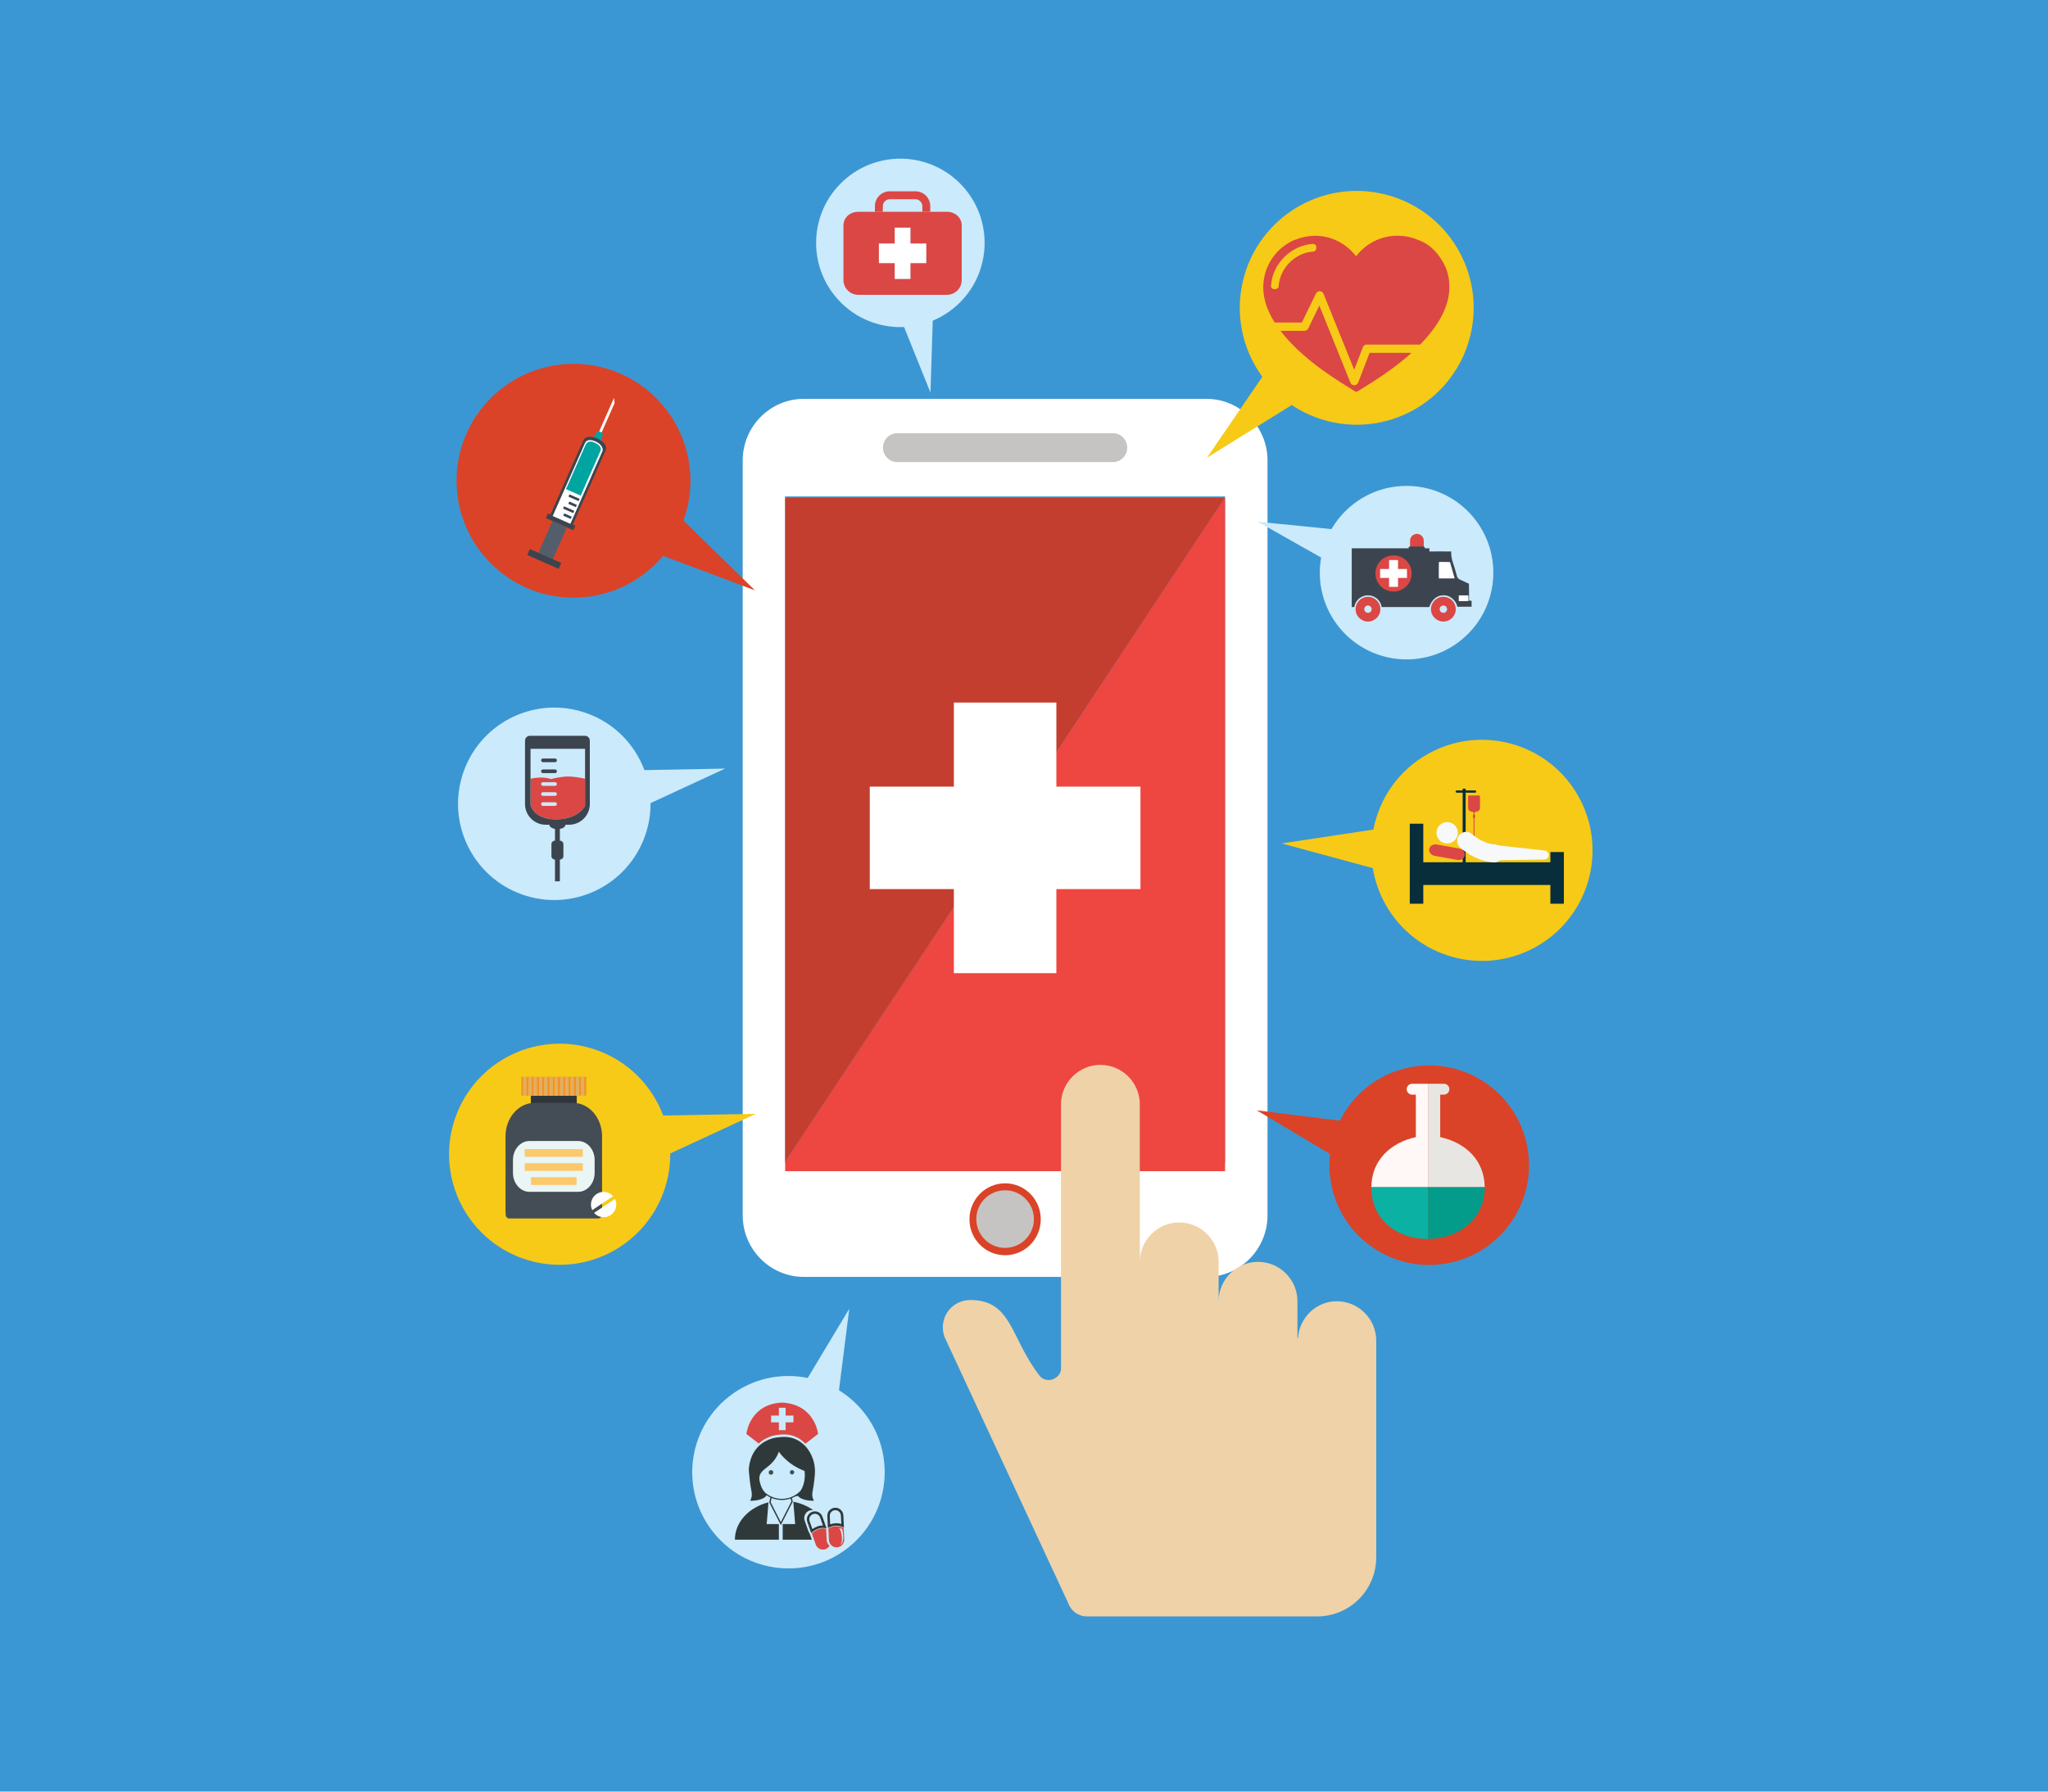 <?xml version="1.0" encoding="utf-8"?>
<!-- Generator: Adobe Illustrator 16.0.0, SVG Export Plug-In . SVG Version: 6.00 Build 0)  -->
<!DOCTYPE svg PUBLIC "-//W3C//DTD SVG 1.1//EN" "http://www.w3.org/Graphics/SVG/1.1/DTD/svg11.dtd">
<svg version="1.1" xmlns="http://www.w3.org/2000/svg" xmlns:xlink="http://www.w3.org/1999/xlink" x="0px" y="0px" width="800px"
	 height="700px" viewBox="0 0 800 700" enable-background="new 0 0 800 700" xml:space="preserve">
<g id="Layer_2">
</g>
<g id="pbb" display="none">
	<rect x="-1.379" y="-4.039" display="inline" fill="#3B97D3" width="803.938" height="709.45"/>
	<g display="inline">
		<g>
			<g>
				<g>
					<polygon fill="#C4C4C4" points="578.951,311.577 578.951,304.331 458.934,203.34 458.927,203.322 458.927,203.322 
						458.568,203.024 458.549,203.037 458.512,203.024 457.36,204.053 300.667,304.331 300.667,307.936 286.506,320.374 
						286.506,500.983 286.506,513.39 300.667,513.39 420.728,513.39 578.951,513.39 593.118,513.39 593.118,500.983 
						593.118,324.357 					"/>
					<polygon fill="#CC2527" points="458.927,179.333 286.506,179.333 450.181,340.021 622.615,340.021 					"/>
					<polygon fill="#FFFFFF" points="406.525,311.577 406.525,304.331 286.506,203.34 286.506,203.322 286.493,203.322 
						286.141,203.024 286.115,203.037 286.098,203.024 284.914,204.053 166.438,304.331 166.438,307.936 152.278,320.374 
						152.278,481.799 152.278,513.39 166.438,513.39 286.506,513.39 406.525,513.39 420.697,513.39 420.697,500.983 
						420.697,324.357 					"/>
					<rect x="350.139" y="382.543" fill="#CC2527" width="31.998" height="100.427"/>
					<rect x="318.982" y="278.205" fill="#CC2527" width="23.153" height="72.588"/>
					<rect x="420.697" y="493.011" fill="#CC2527" width="172.421" height="20.379"/>
					<rect x="152.278" y="493.011" fill="#EF4645" width="268.419" height="20.379"/>
					<polygon fill="#EF4645" points="286.506,179.333 122.813,340.021 152.297,340.021 286.506,213.555 420.697,340.021 
						450.181,340.021 					"/>
					<g>
						<polygon fill="#C4C4C4" points="286.537,382.543 229.154,382.543 229.154,482.97 286.537,482.97 343.921,482.97 
							343.921,382.543 						"/>
						<polygon fill="#1D2E4F" points="286.531,390.628 237.232,390.628 237.232,474.886 286.531,474.886 335.843,474.886 
							335.843,390.628 						"/>
						<g>
							<polygon fill="#2E4476" points="335.843,474.886 335.843,444.782 305.733,474.886 							"/>
							<polygon fill="#2E4476" points="237.232,390.628 237.232,431.212 277.822,390.628 							"/>
							<polygon fill="#2E4476" points="335.843,394.207 255.171,474.886 283.552,474.886 335.843,422.597 							"/>
						</g>
						<rect x="197.149" y="382.543" fill="#EF4645" width="32.005" height="100.427"/>
						<rect x="343.821" y="382.543" fill="#EF4645" width="31.992" height="100.427"/>
						<rect x="200.085" y="392.171" fill="#CC2527" width="26.226" height="6.23"/>
						<rect x="346.764" y="392.171" fill="#CC2527" width="26.233" height="6.23"/>
						<rect x="200.085" y="410.858" fill="#CC2527" width="26.226" height="6.23"/>
						<rect x="346.764" y="410.858" fill="#CC2527" width="26.233" height="6.23"/>
						<rect x="200.085" y="429.539" fill="#CC2527" width="26.226" height="6.236"/>
						<rect x="346.764" y="429.539" fill="#CC2527" width="26.233" height="6.236"/>
						<rect x="200.085" y="448.228" fill="#CC2527" width="26.226" height="6.238"/>
						<rect x="346.764" y="448.228" fill="#CC2527" width="26.233" height="6.238"/>
						<rect x="200.085" y="466.915" fill="#CC2527" width="26.226" height="6.225"/>
						<rect x="346.764" y="466.915" fill="#CC2527" width="26.233" height="6.225"/>
					</g>
					<g>
						<g>
							<polygon fill="#C4C4C4" points="286.506,278.205 260.336,278.205 260.336,350.793 286.506,350.793 312.659,350.793 
								312.659,278.205 							"/>
							<polygon fill="#1D2E4F" points="286.493,284.044 266.163,284.044 266.163,344.964 286.493,344.964 306.812,344.964 
								306.812,284.044 							"/>
							<g>
								<g>
									<g>
										<polygon fill="#2E4476" points="286.493,284.044 280.38,284.044 266.163,298.234 266.163,311.157 293.295,284.044 
																					"/>
									</g>
									<g>
										<polygon fill="#2E4476" points="306.812,293.881 266.163,334.533 266.163,344.964 286.493,344.964 292.118,344.964 
											306.812,330.234 										"/>
									</g>
								</g>
							</g>
						</g>
						<rect x="237.183" y="278.205" fill="#EF4645" width="23.153" height="72.588"/>
						<rect x="312.659" y="278.205" fill="#EF4645" width="23.146" height="72.588"/>
						<rect x="239.318" y="285.153" fill="#CC2527" width="18.962" height="4.522"/>
						<rect x="314.801" y="285.153" fill="#CC2527" width="18.955" height="4.522"/>
						<rect x="239.318" y="298.663" fill="#CC2527" width="18.962" height="4.508"/>
						<rect x="314.801" y="298.663" fill="#CC2527" width="18.955" height="4.508"/>
						<rect x="239.318" y="312.178" fill="#CC2527" width="18.962" height="4.509"/>
						<rect x="314.801" y="312.178" fill="#CC2527" width="18.955" height="4.509"/>
						<rect x="239.318" y="325.681" fill="#CC2527" width="18.962" height="4.511"/>
						<rect x="314.801" y="325.681" fill="#CC2527" width="18.955" height="4.511"/>
						<rect x="239.318" y="339.191" fill="#CC2527" width="18.962" height="4.503"/>
						<rect x="314.801" y="339.191" fill="#CC2527" width="18.955" height="4.503"/>
					</g>
					<g>
						<rect x="552.082" y="389.735" fill="#CC2527" width="29.304" height="91.934"/>
						<g>
							<g>
								<rect x="479.486" y="389.735" fill="#FFFFFF" width="33.139" height="91.934"/>
								<rect x="512.625" y="389.735" fill="#FFFFFF" width="33.146" height="91.934"/>
							</g>
							<polygon fill="#1D2E4F" points="512.625,397.119 486.89,397.119 486.89,474.273 512.625,474.273 538.373,474.273 
								538.373,397.119 							"/>
							<g>
								<g>
									<g>
										<polygon fill="#2E4476" points="538.373,397.119 529.64,397.119 486.89,439.891 486.89,463.278 538.373,411.794 
																					"/>
									</g>
									<g>
										<polygon fill="#2E4476" points="538.373,429.812 493.912,474.273 512.234,474.273 538.373,448.153 										"/>
									</g>
								</g>
							</g>
						</g>
						<rect x="450.181" y="389.735" fill="#EF4645" width="29.306" height="91.934"/>
						<rect x="545.771" y="389.735" fill="#EF4645" width="29.297" height="91.934"/>
						<rect x="452.875" y="398.538" fill="#CC2527" width="24.022" height="5.709"/>
						<rect x="548.465" y="398.538" fill="#CC2527" width="24.015" height="5.709"/>
						<rect x="452.875" y="415.64" fill="#CC2527" width="24.022" height="5.711"/>
						<rect x="548.465" y="415.64" fill="#CC2527" width="24.015" height="5.711"/>
						<rect x="452.875" y="432.755" fill="#CC2527" width="24.022" height="5.703"/>
						<rect x="548.465" y="432.755" fill="#CC2527" width="24.015" height="5.703"/>
						<rect x="452.875" y="449.861" fill="#CC2527" width="24.022" height="5.706"/>
						<rect x="548.465" y="449.861" fill="#CC2527" width="24.015" height="5.706"/>
						<rect x="452.875" y="466.973" fill="#CC2527" width="24.022" height="5.698"/>
						<rect x="548.465" y="466.973" fill="#CC2527" width="24.015" height="5.698"/>
					</g>
					<polygon fill="#C4C4C4" points="445.015,166.827 427.027,166.827 427.027,203.352 445.015,203.352 463.003,203.352 
						463.003,166.827 					"/>
					<polygon fill="#CC2527" points="445.015,150.058 420.704,150.058 420.704,167.247 445.015,167.247 469.316,167.247 
						469.316,150.058 					"/>
					<polygon fill="#FFFFFF" points="416.763,166.827 398.776,166.827 398.776,203.352 416.763,203.352 434.763,203.352 
						434.763,166.827 					"/>
					<polygon fill="#EF4645" points="416.763,150.058 392.451,150.058 392.451,167.247 416.763,167.247 441.07,167.247 
						441.07,150.058 					"/>
				</g>
			</g>
			<g>
				<g>
					<g>
						<g>
							<path fill="#F49A1F" d="M505.874,176.271c-16.544,46.196,7.463,97.063,53.666,113.614l59.939-167.261
								C573.29,106.074,522.424,130.088,505.874,176.271z"/>
							<path fill="#F49A1F" d="M673.127,236.22c-3.121,8.751-7.488,16.693-12.816,23.723c-7.654,10.115-17.322,18.335-28.195,24.269
								c-16.815,9.192-36.537,12.915-56.242,9.854c-5.469-0.861-10.933-2.235-16.333-4.181l59.939-167.261
								c1.884,0.675,3.753,1.418,5.569,2.211C667.572,143.343,689.016,191.925,673.127,236.22z"/>
						</g>
						<path fill="#FFCB07" d="M603.246,116.813c-46.184-16.55-97.051,7.458-113.603,53.648
							c-16.558,46.184,7.472,97.056,53.655,113.602c46.184,16.569,97.068-7.477,113.605-53.655
							C673.462,184.213,649.441,133.365,603.246,116.813z"/>
						<g>
							<path fill="#F49A1F" d="M503.716,175.516c-13.768,38.416,6.215,80.722,44.638,94.48l49.855-139.114
								C559.799,117.099,517.479,137.101,503.716,175.516z"/>
							<path fill="#F4931F" d="M598.209,130.882l-49.855,139.114c38.41,13.775,80.715-6.2,94.491-44.629
								C656.601,186.958,636.627,144.645,598.209,130.882z"/>
						</g>
						<path fill="#FFCB07" d="M552.118,259.46c-32.538-11.651-49.515-47.633-37.858-80.172
							c11.664-32.55,47.614-49.534,80.166-37.875c32.537,11.681,49.521,47.632,37.865,80.17
							C620.626,254.126,584.67,271.124,552.118,259.46z M593.488,144.044c-31.118-11.15-65.471,5.086-76.608,36.174
							c-11.143,31.106,5.08,65.473,36.179,76.609c31.104,11.15,65.462-5.073,76.61-36.168
							C640.813,189.546,624.584,155.2,593.488,144.044z"/>
						<g>
							<path fill="#FFCB07" d="M554.367,172.704c5.432-14.823,16.324-16.266,27.842-12.494l3.229-8.906l9.879,3.599l-3.258,8.98
								c7.167,3.011,12.254,6.176,16.848,9.645l-4.817,13.224c-6.066-2.818-17.01-7.333-22.119-9.198
								c-5.99-2.26-9.118-2.836-11.194,2.869l-0.929,2.558c-1.628,4.478-0.421,6.942,5.067,8.938l8.318,3.035
								c15.381,5.581,14.018,19.331,10.982,27.656l-1.573,4.33c-6.417,17.599-18.358,17.815-28.642,14.067l-3.099,8.481
								l-9.867-3.593l3.129-8.61c-8.368-3.352-11.075-5.235-17.046-9.781l4.785-13.138c4.036,1.808,13.965,6.219,23.597,9.725
								c4.397,1.598,8.281,1.845,9.902-2.627l1.109-3.011c1.345-3.716,1.01-6.366-4.081-8.226l-8.041-2.911
								c-18.551-6.751-14.443-22.478-12.358-28.177L554.367,172.704z"/>
						</g>
					</g>
					<g opacity="0.3">
						<path fill="#FFCB07" d="M582.197,112.051l-82.864,39.128c-3.891,5.841-7.155,12.233-9.632,19.115l113.365-53.56
							C596.172,114.293,589.173,112.738,582.197,112.051z"/>
						<path fill="#FFCB07" d="M630.513,132.46l-146.108,69.009c0.218,16.483,5.004,32.464,13.622,46.197l159.53-75.365
							C652.396,156.952,643.117,143.078,630.513,132.46z"/>
					</g>
				</g>
			</g>
		</g>
		<g>
			<g>
				<polygon fill="#C4C4C4" points="568.121,481.781 562.873,484.932 468.311,328.976 473.53,325.911 				"/>
				<g>
					<polygon fill="#FFFFFF" points="562.873,484.932 480.555,534.843 385.999,378.883 468.311,328.976 					"/>
					<path fill="#26A687" d="M413.63,385.641l47.898-29.03l73.707,121.571l-47.892,29.037L413.63,385.641L413.63,385.641z
						 M395.159,381.142l87.62,144.521l70.893-42.981L466.06,338.162L395.159,381.142L395.159,381.142z"/>
					<path fill="#26A687" d="M468.205,501.628c13.304-8.063,30.619-3.844,38.676,9.42l-24.102,14.614L468.205,501.628z"/>
					<path fill="#26A687" d="M409.748,405.204c13.304-8.062,17.568-25.38,9.507-38.669l-24.096,14.606L409.748,405.204z"/>
					<path fill="#26A687" d="M539.104,458.652c-13.288,8.056-17.531,25.339-9.485,38.614l24.054-14.586L539.104,458.652z"/>
					<path fill="#26A687" d="M480.646,362.229c-13.29,8.055-30.594,3.801-38.643-9.486l24.056-14.581L480.646,362.229z"/>
					<path fill="#26A687" d="M494.2,463.297c-6.273,3.803-8.292,12.004-4.484,18.297c3.814,6.294,12.024,8.28,18.291,4.479
						c6.281-3.802,8.289-11.991,4.479-18.277C508.669,461.508,500.479,459.494,494.2,463.297z"/>
					<path fill="#26A687" d="M461.528,410.644c-11.739,7.106-15.483,22.385-8.363,34.116c7.109,11.726,22.394,15.489,34.132,8.373
						c11.727-7.113,15.476-22.41,8.359-34.144C488.543,407.265,473.259,403.528,461.528,410.644z"/>
					<path fill="#26A687" d="M444.402,381.164c-6.274,3.801-8.294,12.003-4.484,18.296c3.804,6.268,12.03,8.281,18.296,4.478
						c6.274-3.801,8.27-12.003,4.465-18.284C458.864,379.36,450.677,377.36,444.402,381.164z"/>
					<path fill="#8FD2C7" d="M473.386,444.76c-5.193,3.154-8.837,0.98-11.375-2.953l-3.106,1.892l-2.094-3.455l3.139-1.901
						c-1.401-2.671-2.185-4.843-2.739-6.963l4.67-2.836c1.117,2.332,3.292,6.334,4.37,8.122c1.279,2.113,2.061,3.047,4.088,1.814
						l0.875-0.529c1.563-0.946,1.814-1.994,0.656-3.908l-1.769-2.915c-3.267-5.392,0.461-9.182,3.364-10.944l1.518-0.914
						c6.182-3.742,9.786-0.915,11.971,2.695l3.007-1.821l2.095,3.465l-3.034,1.836c1.716,3.014,2.08,4.22,2.749,7.034l-4.599,2.789
						c-0.76-1.516-2.683-5.247-4.727-8.605c-0.931-1.536-2.038-2.557-3.614-1.602l-1.057,0.643
						c-1.313,0.787-1.843,1.676-0.763,3.464l1.7,2.802c3.949,6.499-1.086,10.217-3.086,11.428L473.386,444.76z"/>
				</g>
			</g>
			<g>
				<polygon fill="#C4C4C4" points="530.85,489.716 527.722,494.977 370.466,402.614 373.595,397.434 				"/>
				<g>
					<polygon fill="#FFFFFF" points="527.722,494.977 478.972,577.985 321.708,485.61 370.466,402.614 					"/>
					<path fill="#26A687" d="M349.244,478.44l28.367-48.289l122.585,72.007l-28.367,48.288L349.244,478.44L349.244,478.44z
						 M330.845,483.25l145.729,85.605l41.987-71.487l-145.727-85.6L330.845,483.25L330.845,483.25z"/>
					<path fill="#26A687" d="M452.333,554.62c7.884-13.417,25.127-17.928,38.508-10.063l-14.268,24.299L452.333,554.62z"/>
					<path fill="#26A687" d="M355.11,497.508c7.874-13.416,3.397-30.688-9.994-38.556l-14.271,24.298L355.11,497.508z"/>
					<path fill="#26A687" d="M494.334,483.131c-7.884,13.408-3.399,30.627,9.983,38.49l14.243-24.253L494.334,483.131z"/>
					<path fill="#26A687" d="M397.094,426.019c-7.863,13.402-25.111,17.868-38.506,9.996l14.246-24.246L397.094,426.019z"/>
					<path fill="#26A687" d="M457.021,508.542c-3.72,6.321-1.607,14.504,4.732,18.232c6.347,3.724,14.516,1.584,18.231-4.742
						c3.717-6.327,1.596-14.483-4.743-18.219C468.893,500.09,460.733,502.21,457.021,508.542z"/>
					<path fill="#26A687" d="M403.256,477.706c-6.942,11.825-2.994,27.049,8.837,34.003c11.833,6.944,27.068,2.996,34.014-8.837
						c6.954-11.826,2.994-27.068-8.846-34.011C425.429,461.904,410.214,465.875,403.256,477.706z"/>
					<path fill="#26A687" d="M374.192,459.892c-3.713,6.32-1.605,14.501,4.737,18.23c6.332,3.724,14.521,1.584,18.231-4.743
						c3.717-6.32,1.583-14.493-4.747-18.212C386.067,451.444,377.914,453.557,374.192,459.892z"/>
					<path fill="#8FD2C7" d="M429.9,502.104c-3.089,5.233-7.314,5.061-11.408,2.803l-1.846,3.14L413.153,506l1.869-3.166
						c-2.499-1.684-4.229-3.221-5.725-4.829l2.77-4.712c2.088,1.522,5.908,4.016,7.705,5.068c2.141,1.252,3.266,1.701,4.457-0.337
						l0.523-0.875c0.934-1.59,0.648-2.623-1.277-3.757l-2.942-1.729c-5.44-3.195-3.948-8.302-2.232-11.224l0.894-1.522
						c3.663-6.228,8.182-5.461,11.818-3.313l1.775-3.026l3.499,2.046l-1.802,3.053c2.94,1.837,3.837,2.736,5.765,4.896l-2.724,4.631
						c-1.393-0.973-4.861-3.34-8.262-5.333c-1.535-0.9-2.994-1.284-3.936,0.312l-0.629,1.066c-0.762,1.312-0.813,2.351,0.982,3.405
						l2.827,1.657c6.559,3.855,3.896,9.514,2.71,11.527L429.9,502.104z"/>
				</g>
			</g>
		</g>
		<g>
			<g>
				<g>
					<g>
						<path fill="#F49A1F" d="M465.702,485.854c-7.154,18.356,1.933,39.04,20.297,46.182l25.884-66.48
							C493.519,458.407,472.843,467.497,465.702,485.854z"/>
						<path fill="#F49A1F" d="M532.188,511.737c-1.35,3.469-3.192,6.61-5.406,9.38c-3.18,3.974-7.156,7.162-11.587,9.435
							c-6.855,3.505-14.805,4.783-22.677,3.338c-2.185-0.398-4.373-1.021-6.519-1.854l25.884-66.48
							c0.754,0.286,1.49,0.604,2.22,0.948C530.968,474.387,539.036,494.128,532.188,511.737z"/>
					</g>
					<path fill="#FFCB07" d="M505.437,463.039c-18.364-7.148-39.033,1.939-46.188,20.306c-7.142,18.349,1.941,39.031,20.299,46.178
						c18.362,7.157,39.04-1.939,46.187-20.297C532.875,490.87,523.793,470.188,505.437,463.039z"/>
					<g>
						<path fill="#F49A1F" d="M464.84,485.523c-5.941,15.255,1.617,32.468,16.884,38.401l21.526-55.288
							C487.987,462.695,470.789,470.253,464.84,485.523z"/>
						<path fill="#F4931F" d="M503.25,468.637l-21.526,55.288c15.272,5.949,32.471-1.61,38.412-16.879
							C526.085,491.784,518.527,474.578,503.25,468.637z"/>
					</g>
					<path fill="#FFCB07" d="M484.343,483.729c2.556-6.561,7.435-7.129,12.534-5.313l1.523-3.93l4.372,1.696l-1.548,3.967
						c3.164,1.459,5.431,2.904,7.431,4.467l-2.291,5.901c-2.679-1.357-7.499-3.504-9.76-4.378c-2.668-1.04-4.04-1.352-5.035,1.206
						l-0.428,1.105c-0.77,1.98-0.267,3.119,2.158,4.053l3.678,1.439c6.816,2.65,6.048,8.771,4.623,12.428l-0.743,1.909
						c-3.041,7.803-8.353,7.75-12.909,5.975l-1.472,3.79l-4.366-1.704l1.478-3.823c-3.697-1.562-4.883-2.422-7.485-4.529
						l2.265-5.804c1.763,0.848,6.169,2.915,10.429,4.569c1.922,0.751,3.668,0.915,4.438-1.083l0.524-1.34
						c0.642-1.642,0.496-2.834-1.755-3.71l-3.534-1.379c-8.213-3.198-6.207-10.162-5.227-12.685L484.343,483.729z"/>
				</g>
				<g opacity="0.3">
					<path fill="#FFCB07" d="M497.036,460.898l-33.686,14.812c-1.623,2.294-3.003,4.824-4.076,7.565l46.083-20.258
						C502.628,461.958,499.832,461.257,497.036,460.898z"/>
					<path fill="#FFCB07" d="M516.202,469.615l-59.392,26.114c-0.092,6.614,1.655,13.085,4.954,18.685l64.856-28.502
						C524.729,479.687,521.149,474.017,516.202,469.615z"/>
				</g>
			</g>
		</g>
		<g>
			<path fill="#203145" d="M650.69,411.923c-0.018-8.561-7.359-15.55-16.343-15.536l-52.939,0.079l-52.973,0.079
				c-8.967,0.013-16.293,7.035-16.281,15.588l0.331,125.321c0.013,8.571,7.367,15.556,16.349,15.542l52.941-0.08l52.964-0.086
				c8.97-0.006,16.309-7.022,16.297-15.588L650.69,411.923z"/>
			<path fill="#2C486C" d="M640.289,411.923c-0.014-8.561-7.359-15.55-16.342-15.536L571,396.466l-52.963,0.079
				c-8.971,0.013-16.305,7.035-16.283,15.588l0.331,125.321c0.012,8.571,7.365,15.556,16.35,15.542l52.944-0.08l52.959-0.086
				c8.971-0.006,16.31-7.022,16.29-15.588L640.289,411.923z"/>
			<g>
				<path fill="#C4C4C4" d="M623.712,465.112h-12.028c-6.438,0-11.646,5.206-11.646,11.644v39.518v10.733v1.305
					c0,6.426,5.208,11.647,11.646,11.647h12.028c6.423,0,11.649-5.222,11.649-11.647v-1.305v-10.733v-39.518
					C635.361,470.318,630.135,465.112,623.712,465.112z"/>
				<path fill="#C4C4C4" d="M547.199,488.775c0,6.438-5.221,11.653-11.647,11.653h-12.03c-6.425,0-11.646-5.215-11.646-11.653
					v-12.02c0-6.438,5.222-11.644,11.646-11.644h12.03c6.427,0,11.647,5.206,11.647,11.644V488.775z"/>
				<path fill="#C4C4C4" d="M547.199,528.312c0,6.426-5.221,11.647-11.647,11.647h-12.03c-6.425,0-11.646-5.222-11.646-11.647
					v-12.038c0-6.418,5.222-11.638,11.646-11.638h12.03c6.427,0,11.647,5.22,11.647,11.638V528.312z"/>
				<path fill="#C4C4C4" d="M591.055,488.775c0,6.438-5.214,11.653-11.64,11.653h-12.037c-6.426,0-11.647-5.215-11.647-11.653
					v-12.02c0-6.438,5.222-11.644,11.647-11.644h12.037c6.426,0,11.64,5.206,11.64,11.644V488.775z"/>
				<path fill="#C4C4C4" d="M591.055,528.312c0,6.426-5.214,11.647-11.64,11.647h-12.037c-6.426,0-11.647-5.222-11.647-11.647
					v-12.038c0-6.418,5.222-11.638,11.647-11.638h12.037c6.426,0,11.64,5.22,11.64,11.638V528.312z"/>
			</g>
			<g>
				<path fill="#FFFFFF" d="M619.225,465.112h-12.031c-6.427,0-11.634,5.206-11.634,11.644v39.518v10.733v1.305
					c0,6.426,5.207,11.647,11.634,11.647h12.031c6.425,0,11.646-5.222,11.646-11.647v-1.305v-10.733v-39.518
					C630.87,470.318,625.649,465.112,619.225,465.112z"/>
				<path fill="#FFFFFF" d="M542.714,488.775c0,6.438-5.214,11.653-11.646,11.653h-12.024c-6.44,0-11.646-5.215-11.646-11.653
					v-12.02c0-6.438,5.205-11.644,11.646-11.644h12.024c6.433,0,11.646,5.206,11.646,11.644V488.775z"/>
				<path fill="#FFFFFF" d="M542.714,528.312c0,6.426-5.214,11.647-11.646,11.647h-12.024c-6.44,0-11.646-5.222-11.646-11.647
					v-12.038c0-6.418,5.205-11.638,11.646-11.638h12.024c6.433,0,11.646,5.22,11.646,11.638V528.312z"/>
				<path fill="#FFFFFF" d="M586.563,488.775c0,6.438-5.206,11.653-11.641,11.653h-12.023c-6.438,0-11.645-5.215-11.645-11.653
					v-12.02c0-6.438,5.207-11.644,11.645-11.644h12.023c6.435,0,11.641,5.206,11.641,11.644V488.775z"/>
				<path fill="#FFFFFF" d="M586.563,528.312c0,6.426-5.206,11.647-11.641,11.647h-12.023c-6.438,0-11.645-5.222-11.645-11.647
					v-12.038c0-6.418,5.207-11.638,11.645-11.638h12.023c6.435,0,11.641,5.22,11.641,11.638V528.312z"/>
			</g>
			<g>
				<path fill="#203145" d="M513.718,479.116h7.625v-7.686h7.307v7.686h7.736v7.3h-7.736v7.685h-7.307v-7.685h-7.625V479.116z"/>
			</g>
			<g>
				<path fill="#203145" d="M514.472,527.708l5.394-5.397l-5.433-5.432l5.16-5.163l5.44,5.435l5.465-5.468l5.16,5.154l-5.473,5.474
					l5.439,5.432l-5.16,5.166l-5.432-5.43l-5.393,5.391L514.472,527.708z"/>
			</g>
			<g>
				<path fill="#203145" d="M557.917,479.116h21.98v7.3h-21.98V479.116z"/>
			</g>
			<g>
				<g>
					<path fill="#EF4645" d="M603.303,494.406h19.801v6.214h-19.801V494.406z M603.303,504.448h19.801v6.208h-19.801V504.448z"/>
				</g>
			</g>
			<g>
				<g>
					<g>
						<path fill="#203145" d="M557.917,518.641h21.98v7.306h-21.98V518.641z"/>
					</g>
				</g>
				<g>
					<g>
						<path fill="#203145" d="M572.301,512.611c0-1.868-1.518-3.386-3.393-3.386c-1.869,0-3.385,1.518-3.385,3.386
							c0,1.883,1.516,3.398,3.385,3.398C570.783,516.01,572.301,514.494,572.301,512.611z"/>
						<path fill="#203145" d="M572.301,531.968c0-1.868-1.518-3.384-3.393-3.384c-1.869,0-3.385,1.516-3.385,3.384
							c0,1.875,1.516,3.393,3.385,3.393C570.783,535.36,572.301,533.843,572.301,531.968z"/>
					</g>
				</g>
			</g>
			<path fill="#54C1AA" d="M632.963,433.38c0,6.52-5.287,11.805-11.807,11.805h-99.927c-6.525,0-11.818-5.285-11.818-11.805v-14.362
				c0-6.52,5.293-11.808,11.818-11.808h99.927c6.52,0,11.807,5.288,11.807,11.808V433.38z"/>
			<g>
				<path fill="#FFFFFF" d="M572.981,434.724h8.588c2.013,0,1.913-1.072,1.913-1.724v-1.005c0-1.074-0.323-1.724-1.558-1.724h-1.431
					c-1.039,0-1.431,0.458-1.431,1.463h-6.04l0.713-15.116h15.046v5.657h-8.91l-0.126,3.313c0.842-0.517,1.689-0.615,2.112-0.647
					c0.851-0.068,2.049-0.033,2.465,0c3.776,0.322,5.468,2.927,5.468,6.371v3.055c0,4.453-3.414,6.174-6.6,6.174
					c-4.035,0-5.848-0.033-10.21-0.776V434.724z"/>
				<path fill="#FFFFFF" d="M597.626,416.584c3.253-0.522,7.771,0.034,10.8,0.683v4.811h-7.122c-2.96,0-2.96,1.762-2.96,4.133
					c1.204-0.622,2.245-0.688,4.974-0.688c4.749,0,5.883,2.604,5.883,6.149v2.952c0,4.226-2.438,5.818-6.208,5.818h-4.484
					c-3.97,0-6.475-2.271-6.475-12.507C592.033,419.321,594.739,417.041,597.626,416.584z M600.947,434.783h0.547
					c1.074,0,1.4-0.291,1.4-1.491v-0.647c0-1.399-0.033-1.789-1.232-1.789h-3.318C598.344,434.3,598.832,434.783,600.947,434.783z"
					/>
				<path fill="#FFFFFF" d="M610.803,416.618h15.634l1.532,2.537l-7.447,21.26h-6.696l6.433-18.14h-9.455V416.618z"/>
			</g>
			<path fill="#26A687" d="M631.2,412.816c-2.134-2.047-4.968-3.353-8.188-3.353h-99.928c-6.512,0-11.819,5.306-11.819,11.818
				v14.362c0,2.285,0.657,4.427,1.724,6.188c-2.186-2.146-3.583-5.154-3.583-8.466v-14.364c0-6.511,5.306-11.817,11.812-11.817
				h99.939C625.386,407.185,629.107,409.423,631.2,412.816z"/>
			<g opacity="0.5">
				<path fill="#96D7DD" d="M537.804,407.21l-28.182,28.184c0.504,2.914,2.075,5.418,4.293,7.193l35.37-35.377H537.804z"/>
				<polygon fill="#96D7DD" points="562.82,407.21 524.847,445.185 571.498,445.185 609.472,407.21 				"/>
			</g>
		</g>
	</g>
</g>
<g id="bphtb" display="none">
	<rect x="-2.379" y="-5.039" display="inline" fill="#3B97D3" width="803.938" height="709.45"/>
	<g display="inline">
		<g>
			<polygon fill="#C4C4C4" points="579.781,435.73 568.592,437.873 503.439,104.381 514.531,102.349 			"/>
			<g>
				<polygon fill="#FFFFFF" points="568.592,437.873 392.55,472.265 327.41,138.772 503.439,104.381 				"/>
				<path fill="#26A687" d="M371.408,168.335l102.424-20l50.77,259.968l-102.409,20L371.408,168.335L371.408,168.335z
					 M341.985,148.606l60.355,309.038l151.611-29.614l-60.377-309.045L341.985,148.606L341.985,148.606z"/>
				<path fill="#26A687" d="M392.313,406.234c28.437-5.543,56.035,12.97,61.577,41.341l-51.55,10.069L392.313,406.234z"/>
				<path fill="#26A687" d="M352.032,200.04c28.445-5.55,47.04-33.088,41.48-61.51l-51.528,10.077L352.032,200.04z"/>
				<path fill="#26A687" d="M543.918,376.628c-28.415,5.558-46.943,33.065-41.415,61.437l51.448-10.034L543.918,376.628z"/>
				<path fill="#26A687" d="M503.645,170.44c-28.422,5.558-55.945-13.008-61.487-41.407l51.417-10.048L503.645,170.44z"/>
				<path fill="#26A687" d="M462.399,355.92c-13.404,2.614-22.238,15.658-19.596,29.106c2.628,13.442,15.695,22.209,29.113,19.588
					c13.398-2.613,22.173-15.649,19.56-29.092C488.848,362.06,475.835,353.292,462.399,355.92z"/>
				<path fill="#26A687" d="M439.093,242.831c-25.093,4.895-41.464,29.187-36.556,54.274c4.896,25.094,29.219,41.487,54.312,36.593
					c25.088-4.911,41.473-29.254,36.564-54.326C488.509,254.277,464.196,237.927,439.093,242.831z"/>
				<path fill="#26A687" d="M428.104,180.274c-13.413,2.614-22.238,15.658-19.597,29.1c2.599,13.419,15.68,22.231,29.091,19.603
					c13.42-2.628,22.196-15.687,19.567-29.091C454.537,186.414,441.508,177.654,428.104,180.274z"/>
				<path fill="#8FD2C7" d="M437.909,310.097c-11.108,2.172-16.084-3.938-17.992-12.44l-6.66,1.303l-1.443-7.398l6.72-1.303
					c-0.743-5.564-0.706-9.878-0.331-13.957l9.997-1.943c0.472,4.792,1.701,13.191,2.444,17.004c0.884,4.52,1.648,6.668,5.977,5.815
					l1.87-0.354c3.335-0.662,4.461-2.341,3.658-6.426l-1.214-6.235c-2.261-11.521,6.714-15.753,12.897-16.975l3.246-0.626
					c13.213-2.576,17.719,4.675,19.22,12.412l6.396-1.266l1.458,7.405l-6.477,1.258c1.052,6.375,0.911,8.73,0.285,14.09l-9.855,1.92
					c-0.346-3.15-1.311-10.909-2.731-18.108c-0.633-3.276-1.913-5.771-5.285-5.117l-2.267,0.442
					c-2.775,0.551-4.291,1.752-3.557,5.572l1.179,5.977c2.724,13.92-8.473,17.182-12.742,18.02L437.909,310.097z"/>
			</g>
		</g>
		<g>
			<polygon fill="#C4C4C4" points="544.89,375.486 537.446,384.113 279.313,163.138 286.732,154.672 			"/>
			<g>
				<polygon fill="#FFFFFF" points="537.446,384.113 420.809,520.377 162.666,299.386 279.313,163.138 				"/>
				<path fill="#26A687" d="M215.527,295.264l67.841-79.265l201.217,172.252l-67.841,79.257L215.527,295.264L215.527,295.264z
					 M180.186,298.046l239.218,204.781l100.444-117.345L280.636,180.716L180.186,298.046L180.186,298.046z"/>
				<path fill="#26A687" d="M379.623,468.768c18.837-22.003,51.949-24.63,73.921-5.83l-34.141,39.89L379.623,468.768z"/>
				<path fill="#26A687" d="M220.024,332.143c18.853-22.017,16.298-55.142-5.683-73.979l-34.156,39.882L220.024,332.143z"/>
				<path fill="#26A687" d="M480.08,351.43c-18.837,21.995-16.281,55.069,5.691,73.869l34.076-39.816L480.08,351.43z"/>
				<path fill="#26A687" d="M320.484,214.813c-18.837,21.988-51.935,24.535-73.915,5.705l34.067-39.802L320.484,214.813z"/>
				<path fill="#26A687" d="M403.318,385.807c-8.899,10.372-7.707,26.066,2.702,34.981c10.409,8.914,26.11,7.67,34.987-2.724
					c8.878-10.365,7.699-26.03-2.716-34.944C427.869,374.19,412.195,375.405,403.318,385.807z"/>
				<path fill="#26A687" d="M314.823,311.621c-16.629,19.427-14.355,48.628,5.056,65.25c19.426,16.622,48.665,14.384,65.279-5.034
					c16.629-19.427,14.347-48.688-5.063-65.309C360.682,289.913,331.452,292.202,314.823,311.621z"/>
				<path fill="#26A687" d="M267.357,269.412c-8.885,10.394-7.699,26.081,2.703,34.995c10.393,8.893,26.11,7.678,35.001-2.708
					c8.894-10.387,7.641-26.073-2.724-34.966C291.929,257.825,276.25,259.032,267.357,269.412z"/>
				<path fill="#8FD2C7" d="M355.677,365.085c-7.368,8.612-15.083,6.896-21.84,1.428l-4.402,5.146l-5.735-4.902l4.453-5.189
					c-4.034-3.895-6.691-7.303-8.899-10.74l6.617-7.722c3.333,3.467,9.518,9.282,12.469,11.807c3.504,3.012,5.426,4.211,8.281,0.854
					l1.259-1.436c2.224-2.591,2.024-4.601-1.126-7.31l-4.828-4.145c-8.93-7.619-4.535-16.511-0.405-21.311l2.134-2.503
					c8.76-10.217,16.798-7.332,22.774-2.193l4.241-4.977l5.735,4.903l-4.307,5.005c4.793,4.343,6.147,6.271,8.974,10.873
					l-6.522,7.604c-2.238-2.229-7.795-7.707-13.383-12.484c-2.524-2.164-5.086-3.335-7.331-0.714l-1.51,1.752
					c-1.826,2.149-2.252,4.042,0.692,6.559l4.623,3.976c10.784,9.209,4.048,18.704,1.207,22.032L355.677,365.085z"/>
			</g>
		</g>
		<g>
			<polygon fill="#C4C4C4" points="512.294,362.045 511.095,373.374 173.083,338.563 174.378,327.381 			"/>
			<g>
				<polygon fill="#FFFFFF" points="511.095,373.374 492.72,551.795 154.702,516.968 173.083,338.563 				"/>
				<path fill="#26A687" d="M195.821,483.513l10.688-103.801l263.479,27.141L459.293,510.66L195.821,483.513L195.821,483.513z
					 M168.349,505.904l313.242,32.265l15.812-153.658l-313.227-32.271L168.349,505.904L168.349,505.904z"/>
				<path fill="#26A687" d="M429.48,532.803c2.981-28.834,28.717-49.828,57.483-46.84l-5.373,52.206L429.48,532.803z"/>
				<path fill="#26A687" d="M220.503,511.293c2.975-28.848-17.976-54.656-46.765-57.616l-5.389,52.228L220.503,511.293z"/>
				<path fill="#26A687" d="M445.322,379.145c-2.974,28.805,17.961,54.531,46.734,57.491l5.346-52.125L445.322,379.145z"/>
				<path fill="#26A687" d="M236.329,357.628c-2.966,28.789-28.73,49.718-57.52,46.743l5.366-52.132L236.329,357.628z"/>
				<path fill="#26A687" d="M401.75,451.093c-1.397,13.597,8.519,25.839,22.144,27.229c13.647,1.399,25.831-8.554,27.229-22.149
					c1.398-13.597-8.517-25.787-22.149-27.192C415.347,427.582,403.143,437.489,401.75,451.093z"/>
				<path fill="#26A687" d="M286.791,440.449c-2.627,25.433,15.855,48.164,41.289,50.785c25.433,2.613,48.179-15.864,50.799-41.312
					c2.636-25.411-15.878-48.18-41.31-50.793C312.129,396.495,289.403,415.016,286.791,440.449z"/>
				<path fill="#26A687" d="M223.735,432.741c-1.407,13.604,8.502,25.839,22.15,27.252c13.595,1.384,25.823-8.562,27.229-22.157
					c1.405-13.597-8.562-25.786-22.166-27.192C237.323,409.244,225.126,419.153,223.735,432.741z"/>
				<path fill="#8FD2C7" d="M350.812,461.171c-1.178,11.27-8.465,14.236-17.166,13.581l-0.7,6.758l-7.48-0.78l0.7-6.802
					c-5.528-0.913-9.651-2.179-13.434-3.762l1.045-10.122c4.733,0.972,13.109,2.224,16.989,2.621
					c4.586,0.479,6.854,0.367,7.296-4.026l0.184-1.885c0.359-3.408-0.907-4.946-5.065-5.359l-6.308-0.669
					c-11.712-1.178-13.132-10.998-12.485-17.284l0.324-3.283c1.407-13.405,9.672-15.576,17.491-14.76l0.661-6.515l7.494,0.788
					l-0.684,6.552c6.426,0.854,8.635,1.663,13.567,3.827l-1.038,9.967c-3.099-0.573-10.807-1.892-18.101-2.642
					c-3.329-0.354-6.096,0.154-6.456,3.584l-0.237,2.282c-0.286,2.819,0.449,4.616,4.3,5.013l6.087,0.627
					c14.081,1.457,13.957,13.102,13.508,17.431L350.812,461.171z"/>
			</g>
		</g>
		<g>
			<g id="shield_4_">
				<g>
					<path fill="#0D0E0F" d="M628.085,292.989l-15.474,0.449c-3.318,0-21.096-0.611-47.582-12.61
						c-19.78-8.959-38.639-28.12-38.83-28.304l-10.525-10.754h-16.461c-0.215,0.198-13.133,30.099-32.868,39.058
						c-26.492,11.999-44.298,12.61-47.611,12.61l-0.236,0.008l-15.398-0.744v118.183c0,88.306,91.845,162.439,96.114,165.304h16.461
						l8.251-5.558c4.239-2.849,104.323-71.44,104.323-159.746V308.124L628.085,292.989z"/>
					<path fill="#203145" d="M611.619,292.989l-15.467,0.449c-3.32,0-21.119-0.611-47.598-12.61
						c-19.779-8.959-38.646-28.12-38.816-28.304l-10.525-10.754l-10.526,10.754c-0.198,0.185-19.072,19.345-38.801,28.304
						c-26.492,11.999-44.321,12.61-47.627,12.61l-0.235,0.008l-15.399-0.744v118.183c0,88.306,100.082,156.897,104.359,159.746
						l8.229,5.558l8.237-5.558c4.262-2.849,104.323-71.44,104.323-159.746V308.124L611.619,292.989z"/>
					<g>
						<path fill="#304C71" d="M455.959,294.248c-32.993,14.907-54.628,13.876-54.628,13.876v102.762
							c0,81.496,97.882,147.556,97.882,147.556V262.801C499.213,262.801,478.586,283.958,455.959,294.248z"/>
						<path fill="#2C486C" d="M542.475,294.248c-22.643-10.29-43.262-31.447-43.262-31.447v295.641c0,0,97.867-66.06,97.867-147.556
							V308.124C597.08,308.124,575.445,309.155,542.475,294.248z"/>
					</g>
					<g opacity="0.2">
						<path fill="#2C486C" d="M513.832,275.859L401.331,388.361v22.524c0,6.472,0.67,12.846,1.812,19.088l136.91-136.903
							C530.284,288.278,521.047,281.705,513.832,275.859z"/>
						<path fill="#2C486C" d="M597.08,308.124c0,0-4.74,0.207-13.065-1.052l-165.237,165.2
							c12.492,22.532,29.672,42.04,44.978,56.739L597.08,395.715V308.124z"/>
					</g>
				</g>
			</g>
		</g>
	</g>
</g>
<g id="perizinan" display="none">
	<rect x="-2.379" y="-5.039" display="inline" fill="#3B97D3" width="803.938" height="709.45"/>
	<g display="inline">
		<rect x="129.074" y="141.019" fill="#FFFFFF" width="205.226" height="296.057"/>
		<g>
			<g>
				<rect x="148.046" y="203.849" fill="#434343" width="93.493" height="7.89"/>
				<rect x="148.046" y="179.601" fill="#434343" width="93.493" height="7.89"/>
				<rect x="148.046" y="230.741" fill="#434343" width="93.493" height="7.89"/>
				<rect x="148.046" y="260.674" fill="#434343" width="167.224" height="7.89"/>
				<rect x="148.046" y="290.608" fill="#434343" width="167.224" height="7.889"/>
				<rect x="148.046" y="320.54" fill="#434343" width="167.224" height="7.891"/>
				<rect x="148.046" y="350.474" fill="#434343" width="167.224" height="7.888"/>
			</g>
			<g>
				<g>
					<polygon fill="#F1B41C" points="292.12,239.467 283.899,249.199 270.75,211.913 291.478,204.602 304.628,241.887 					"/>
				</g>
				<g>
					<polygon fill="#FAC200" points="265.332,239.467 273.553,249.199 286.703,211.913 265.975,204.602 252.825,241.887 					"/>
				</g>
				<circle fill="#F6CD35" cx="279.881" cy="200.634" r="21.033"/>
			</g>
		</g>
	</g>
	<g display="inline">
		<g>
			<path fill="#FFC42D" d="M643.611,496.844c0,13.145-5.314,25.018-13.92,33.623c-8.605,8.604-20.502,13.92-33.622,13.92H254.977
				v-95.085h341.092C622.331,449.302,643.611,470.581,643.611,496.844z"/>
			<path fill="#EAEAEA" d="M643.616,496.844c0,13.147-5.321,25.021-13.926,33.626s-20.508,13.911-33.627,13.911h-341.09v-95.076
				h341.09C622.332,449.305,643.616,470.587,643.616,496.844z"/>
			<path fill="#FFFFFF" d="M596.214,449.311c9.195,7.459,15.072,18.842,15.072,31.604c0,11.256-4.555,21.419-11.921,28.785
				c-7.365,7.364-17.555,11.907-28.785,11.907l-315.607-0.853v23.626h341.09c13.119,0,25.022-5.307,33.627-13.911
				s13.926-20.479,13.926-33.626C643.616,470.641,622.414,449.391,596.214,449.311z"/>
			<path fill="#40829E" d="M664.215,496.844c0,0.395,0,0.789-0.015,1.186c-0.016,0.486-0.016,0.956-0.03,1.441
				c-0.031,0.672-0.063,1.354-0.121,2.008c-0.063,1.082-0.17,2.145-0.291,3.207c-0.137,1.203-0.303,2.388-0.501,3.575
				c-0.09,0.546-0.197,1.092-0.305,1.642c-0.092,0.438-0.182,0.896-0.273,1.352c-0.15,0.686-0.303,1.353-0.472,2.021
				c-0.122,0.502-0.258,1.003-0.395,1.506c-0.136,0.53-0.288,1.064-0.456,1.597c-0.228,0.775-0.471,1.534-0.729,2.295
				c-0.184,0.532-0.365,1.063-0.564,1.58c-0.105,0.306-0.228,0.623-0.35,0.93c-0.12,0.348-0.258,0.697-0.411,1.048
				c-0.348,0.881-0.729,1.764-1.124,2.63c-0.196,0.455-0.41,0.897-0.622,1.337c-0.745,1.567-1.552,3.088-2.418,4.593
				c-0.211,0.38-0.426,0.761-0.669,1.123c-0.364,0.623-0.745,1.246-1.14,1.855c-0.258,0.395-0.517,0.775-0.774,1.155
				c-0.167,0.259-0.337,0.501-0.519,0.76c-0.258,0.38-0.53,0.761-0.806,1.125c-0.197,0.273-0.395,0.547-0.606,0.838
				c-0.306,0.409-0.609,0.805-0.913,1.199c-0.486,0.609-0.974,1.203-1.475,1.793c-0.335,0.413-0.685,0.808-1.019,1.202
				c-0.379,0.41-0.745,0.82-1.125,1.23c-0.366,0.398-0.73,0.793-1.11,1.173c-0.365,0.379-0.761,0.775-1.141,1.154
				c-0.38,0.38-0.774,0.761-1.169,1.125c-0.472,0.426-0.927,0.868-1.398,1.277c-0.337,0.303-0.668,0.591-1.02,0.882
				c-1.308,1.126-2.646,2.173-4.028,3.192c-0.366,0.258-0.731,0.517-1.095,0.774c-7.647,5.383-16.432,9.213-25.934,11.065
				c-0.396,0.093-0.808,0.17-1.218,0.229c-3.876,0.686-7.859,1.051-11.918,1.051H255.429c-3.587,0-6.826-1.461-9.167-3.8
				c-2.355-2.343-3.8-5.598-3.8-9.17c0-1.306,0.198-2.567,0.548-3.753c1.626-5.338,6.567-9.213,12.42-9.213h340.634
				c11.295,0,21.891-4.38,29.872-12.361c8.041-8.055,12.449-18.788,12.359-30.205c-0.197-23.335-19.838-41.867-43.175-41.867
				H255.429c-3.587,0-6.826-1.459-9.167-3.802c-2.355-2.339-3.8-5.594-3.8-9.165c0-7.162,5.808-12.951,12.968-12.951h339.433
				c2.994,0,5.944,0.195,8.832,0.562c20.068,2.567,37.688,13.759,48.646,29.706c5.959,8.648,9.959,18.682,11.343,29.507
				c0.074,0.621,0.137,1.244,0.212,1.867c0.105,1.173,0.197,2.344,0.243,3.527c0.031,0.41,0.046,0.824,0.046,1.232
				C664.2,495.687,664.215,496.265,664.215,496.844z"/>
			<g>
				<path fill="#0A7FB8" d="M664.215,496.844c0,0.395,0,0.789-0.015,1.186c-0.016,0.486-0.016,0.956-0.03,1.441
					c-0.031,0.672-0.063,1.354-0.121,2.008c-0.063,1.082-0.17,2.145-0.291,3.207c-0.137,1.203-0.303,2.388-0.501,3.575
					c-0.09,0.546-0.197,1.092-0.305,1.642c-0.092,0.438-0.182,0.896-0.273,1.352c-0.15,0.686-0.303,1.353-0.472,2.021
					c-0.122,0.502-0.258,1.003-0.395,1.506c-0.136,0.53-0.288,1.064-0.456,1.597c-0.228,0.775-0.471,1.534-0.729,2.295
					c-0.184,0.532-0.365,1.063-0.564,1.58c-0.105,0.306-0.228,0.623-0.35,0.93c-0.12,0.348-0.258,0.697-0.411,1.048
					c-0.348,0.881-0.729,1.764-1.124,2.63c-0.196,0.455-0.41,0.897-0.622,1.337c-0.745,1.567-1.552,3.088-2.418,4.593
					c-0.211,0.38-0.426,0.761-0.669,1.123c-0.364,0.623-0.745,1.246-1.14,1.855c-0.258,0.395-0.517,0.775-0.774,1.155
					c-0.167,0.259-0.337,0.501-0.519,0.76c-0.258,0.38-0.53,0.761-0.806,1.125c-0.197,0.273-0.395,0.547-0.606,0.838
					c-0.306,0.409-0.609,0.805-0.913,1.199c-0.486,0.609-0.974,1.203-1.475,1.793c-0.335,0.413-0.685,0.808-1.019,1.202
					c-0.379,0.41-0.745,0.82-1.125,1.23c-0.366,0.398-0.73,0.793-1.11,1.173c-0.365,0.379-0.761,0.775-1.141,1.154
					c-0.38,0.38-0.774,0.761-1.169,1.125c-0.472,0.426-0.927,0.868-1.398,1.277c-0.337,0.303-0.668,0.591-1.02,0.882
					c-1.308,1.126-2.646,2.173-4.028,3.192c-0.366,0.258-0.731,0.517-1.095,0.774c-7.647,5.383-16.432,9.213-25.934,11.065
					c-0.396,0.093-0.808,0.17-1.218,0.229c-3.876,0.686-7.859,1.051-11.918,1.051H255.429c-3.587,0-6.826-1.461-9.167-3.8
					c-2.355-2.343-3.8-5.598-3.8-9.17c0-1.306,0.198-2.567,0.548-3.753h353.054c34.75,0,63.483-26.148,67.62-59.79
					c0.074,0.621,0.137,1.244,0.212,1.867c0.105,1.173,0.197,2.344,0.243,3.527c0.031,0.41,0.046,0.824,0.046,1.232
					C664.2,495.687,664.215,496.265,664.215,496.844z"/>
			</g>
			<rect x="254.973" y="461.71" fill="#F2F2F2" width="354.504" height="1.521"/>
			<rect x="254.973" y="474.887" fill="#F2F2F2" width="354.504" height="1.521"/>
			<rect x="254.973" y="488.061" fill="#F2F2F2" width="354.504" height="1.521"/>
			<rect x="254.973" y="501.235" fill="#F2F2F2" width="354.504" height="1.521"/>
			<rect x="254.973" y="514.412" fill="#F2F2F2" width="354.504" height="1.521"/>
			<g>
				<polygon fill="#D31E44" points="565.251,524.725 581.832,533.706 581.832,463.23 548.67,463.23 548.67,533.706 				"/>
				<polygon fill="#C01F45" points="565.78,463.23 565.78,525.013 581.832,533.706 581.832,463.23 				"/>
			</g>
			<path fill="#06B1CE" d="M602.269,439.515h1.452c5.398,0.14,25.253,1.913,48.62,19.461c-5.338-7.771-12.267-14.397-20.279-19.461
				h0.501c-8.983-5.822-19.382-9.638-30.479-10.807H252.13c-5.078,1.275-8.954,5.53-9.669,10.807h359.804l0,0H602.269z"/>
		</g>
	</g>
	<g display="inline">
		<path fill="#7A554F" d="M347.175,360.298l-32.883,42.688c-1.247,1.579-3.542,1.867-5.139,0.638l-15.84-12.209l-13.682-10.534
			l-5.001-3.86l-7.267-5.595l-3.877-2.995h-0.015l-9.425-7.266l-4.211-3.239l-15.826-12.192c-1.611-1.247-1.915-3.557-0.668-5.169
			l32.837-42.642c1.247-1.61,3.557-1.9,5.168-0.668l15.841,12.206l43.463,33.491l15.84,12.207
			C348.101,356.391,348.406,358.686,347.175,360.298z"/>
		<path fill="#6C4844" d="M316.989,395.726l-16.355-12.604l-14.127-10.88l-5.164-3.986l-7.503-5.775l-4.002-3.091h-0.015
			l-9.732-7.504l-4.348-3.344l-16.34-12.589c-0.579-0.447-0.983-1.031-1.224-1.67l-4.838,6.282
			c-1.246,1.612-0.942,3.922,0.668,5.169l15.826,12.192l4.211,3.239l9.425,7.266h0.015l3.877,2.995l7.267,5.595l5.001,3.86
			l13.682,10.534l15.84,12.209c1.597,1.229,3.892,0.941,5.139-0.638l4.996-6.488C318.483,396.495,317.674,396.254,316.989,395.726z"
			/>
		<path fill="#7A554F" d="M285.226,373.463l-5.595,7.418L141.475,563.93c-4.424,5.988-12.892,7.176-18.791,2.645
			c-0.213-0.166-0.411-0.335-0.623-0.501c-0.198-0.182-0.38-0.365-0.578-0.546c-0.563-0.55-1.065-1.142-1.505-1.749
			c-1.626-2.281-2.463-5.004-2.463-7.738c0-0.35,0.016-0.715,0.045-1.065c0.015-0.317,0.061-0.639,0.122-0.956
			c0.03-0.244,0.075-0.472,0.121-0.716c0-0.029,0.015-0.06,0.015-0.089c0.122-0.609,0.304-1.232,0.548-1.826
			c0.106-0.303,0.227-0.608,0.365-0.896c0.137-0.288,0.289-0.58,0.441-0.868c0.167-0.287,0.334-0.575,0.517-0.852
			c0.228-0.347,0.471-0.697,0.745-1.033l6.188-7.753l136.849-171.555h0.015l5.792-7.266l10.946,8.436L285.226,373.463z"/>
		<path fill="#6C4844" d="M119.692,548.77c0.849,2.161,2.262,4.135,4.24,5.658c5.893,4.54,14.367,3.353,18.785-2.63l137.504-182.194
			l5.003,3.854L141.472,563.936c-4.419,5.985-12.892,7.174-18.785,2.633C117.134,562.29,115.918,554.505,119.692,548.77z"/>
		
			<rect x="330.234" y="356.173" transform="matrix(-0.792 -0.61 0.61 -0.792 362.299 889.626)" fill="#61403D" width="4.84" height="53.88"/>
		
			<rect x="245.343" y="290.77" transform="matrix(-0.792 -0.61 0.61 -0.792 250.105 720.601)" fill="#61403D" width="4.841" height="53.88"/>
		<polygon fill="#FFC42D" points="330.65,342.951 293.313,391.415 279.631,380.881 274.63,377.021 267.363,371.426 263.486,368.431 
			263.471,368.431 254.046,361.165 249.835,357.926 287.187,309.46 		"/>
		<path fill="#7A554F" d="M220.333,335.192l4.946,3.812c2.107,1.624,5.131,1.23,6.754-0.876l31.46-40.834
			c1.623-2.107,1.231-5.13-0.875-6.754l-4.946-3.813c-2.106-1.624-5.13-1.231-6.753,0.875l-31.462,40.836
			C217.833,330.546,218.225,333.57,220.333,335.192z"/>
		<path fill="#976761" d="M219.453,333.285l31.462-40.838c1.623-2.106,4.647-2.499,6.754-0.874l4.946,3.812
			c0.503,0.388,0.902,0.86,1.206,1.376c1.195-2.061,0.73-4.729-1.208-6.222l-4.946-3.813c-2.106-1.624-5.13-1.231-6.753,0.875
			l-31.463,40.836c-1.235,1.604-1.296,3.733-0.331,5.377C219.227,333.637,219.322,333.453,219.453,333.285z"/>
		<path fill="#7A554F" d="M317.876,410.343l4.945,3.813c2.107,1.623,5.132,1.232,6.755-0.877l31.461-40.835
			c1.625-2.107,1.231-5.13-0.875-6.755l-4.948-3.81c-2.106-1.623-5.129-1.231-6.752,0.877l-31.46,40.831
			C315.378,405.696,315.77,408.723,317.876,410.343z"/>
		<path fill="#6C4844" d="M361.354,367.038c-0.1,0.169-0.189,0.341-0.312,0.502l-31.462,40.837
			c-1.623,2.105-4.647,2.498-6.754,0.874l-4.945-3.81c-0.495-0.383-0.885-0.844-1.186-1.349c-1.221,2.064-0.761,4.751,1.187,6.25
			l4.945,3.813c2.106,1.623,5.131,1.232,6.755-0.877l31.462-40.835C362.285,370.833,362.339,368.686,361.354,367.038z"/>
		<polygon fill="#976761" points="267.363,371.426 126.622,539.985 263.471,368.431 263.486,368.431 		"/>
		<polygon fill="#FFCD61" points="307.269,324.938 270.069,373.508 267.363,371.426 263.486,368.431 263.471,368.431 
			254.046,361.165 249.835,357.926 287.187,309.46 		"/>
		<rect x="272.76" y="412.303" fill="#7A554F" width="129.637" height="21.717"/>
		<rect x="272.76" y="424.204" fill="#6C4844" width="129.637" height="9.815"/>
	</g>
	<g display="inline">
		<ellipse fill="#40829E" cx="434.839" cy="434.248" rx="178.294" ry="3.373"/>
		<g>
			<g>
				<g>
					<path fill="#6C4844" d="M648.867,312.612c-0.635,0-1.227-0.399-1.44-1.035l-35.339-104.727l-35.339,104.727
						c-0.271,0.796-1.133,1.226-1.927,0.955c-0.796-0.269-1.224-1.131-0.955-1.925l36.779-108.997
						c0.209-0.618,0.789-1.035,1.441-1.035c0.651,0,1.232,0.417,1.439,1.035l36.78,108.997c0.271,0.794-0.157,1.656-0.954,1.925
						C649.193,312.587,649.029,312.612,648.867,312.612z"/>
				</g>
				<path fill="#FFC42D" d="M664.59,302.051c-0.705,5.407-2.373,10.533-4.82,15.235c-8.58,16.459-26.709,27.792-47.682,27.792
					c-20.975,0-39.101-11.333-47.683-27.792c-2.446-4.702-4.114-9.828-4.82-15.235H664.59z"/>
				<path fill="#EEAF20" d="M654.358,302.051c-0.494,1.173-1.033,2.327-1.619,3.454c-8.581,16.459-26.71,27.792-47.683,27.792
					c-17.349,0-32.734-7.768-42.396-19.765c0.528,1.278,1.106,2.531,1.744,3.755c8.582,16.459,26.708,27.792,47.683,27.792
					c20.973,0,39.102-11.333,47.682-27.792c2.447-4.702,4.115-9.828,4.82-15.235H654.358z"/>
				<rect x="559.277" y="302.051" fill="#7A554F" width="105.618" height="15.235"/>
				<rect x="559.277" y="311.209" fill="#6C4844" width="105.618" height="6.077"/>
				<rect x="559.277" y="302.051" fill="#976761" width="105.618" height="2.127"/>
			</g>
			<g>
				<g>
					<path fill="#6C4844" d="M436.137,290.317c-0.635,0-1.227-0.399-1.442-1.035l-35.339-104.727l-35.339,104.727
						c-0.27,0.795-1.133,1.225-1.927,0.954c-0.795-0.268-1.223-1.131-0.954-1.925l36.779-108.997
						c0.208-0.617,0.789-1.034,1.44-1.034c0.654,0,1.232,0.417,1.441,1.034l36.78,108.997c0.27,0.794-0.158,1.657-0.954,1.925
						C436.461,290.292,436.298,290.317,436.137,290.317z"/>
				</g>
				<path fill="#FFC42D" d="M451.86,279.755c-0.708,5.407-2.376,10.534-4.823,15.235c-8.58,16.458-26.708,27.792-47.682,27.792
					c-20.972,0-39.101-11.333-47.682-27.792c-2.446-4.702-4.115-9.828-4.82-15.235H451.86z"/>
				<path fill="#EEAF20" d="M441.627,279.755c-0.495,1.174-1.033,2.327-1.62,3.454C431.426,299.667,413.298,311,392.325,311
					c-17.349,0-32.734-7.768-42.396-19.765c0.527,1.278,1.109,2.531,1.746,3.754c8.581,16.458,26.709,27.792,47.682,27.792
					c20.974,0,39.102-11.333,47.682-27.792c2.447-4.702,4.115-9.828,4.823-15.235H441.627z"/>
				<rect x="346.548" y="279.755" fill="#7A554F" width="105.617" height="15.235"/>
				<rect x="346.548" y="288.914" fill="#6C4844" width="105.617" height="6.076"/>
				<rect x="346.548" y="279.755" fill="#976761" width="105.617" height="2.128"/>
			</g>
			<rect x="498.318" y="155.767" fill="#6C4844" width="13.518" height="161.059"/>
			<rect x="498.318" y="155.767" fill="#7A554F" width="6.76" height="161.059"/>
			<rect x="483.622" y="241.587" fill="#FFC42D" width="43.497" height="119.911"/>
			<rect x="515.205" y="241.587" fill="#EEAF20" width="11.914" height="119.911"/>
			<rect x="483.622" y="241.587" fill="#FED16A" width="5.958" height="119.911"/>
			<path fill="#6C4844" d="M556.511,397.944H454.232v-12.884c0-13.014,10.549-23.563,23.563-23.563h55.151
				c13.014,0,23.563,10.549,23.563,23.563V397.944z"/>
			<path fill="#7A554F" d="M532.947,361.498h-55.151c-13.015,0-23.563,10.549-23.563,23.563v12.884h2.2v-9.208
				c0-13.014,10.549-23.563,23.563-23.563h50.164c13.015,0,23.563,10.55,23.563,23.563v9.208h2.788v-12.884
				C556.511,372.047,545.961,361.498,532.947,361.498z"/>
			<rect x="441.596" y="385.794" fill="#EEAF20" width="127.552" height="24.297"/>
			<rect x="441.596" y="385.794" fill="#FFC42D" width="127.552" height="8.447"/>
			<rect x="494.248" y="147.114" fill="#EEAF20" width="21.659" height="9.138"/>
			<path fill="#FED16A" d="M514.043,147.114c2.209-2.262,3.574-5.348,3.574-8.758c0-6.926-5.613-12.54-12.539-12.54
				s-12.541,5.614-12.541,12.54c0,3.41,1.366,6.497,3.574,8.758H514.043z"/>
			<path fill="#FFC42D" d="M511.968,147.114c1.695-1.737,2.747-4.109,2.747-6.729c0-5.322-4.314-9.636-9.637-9.636
				c-5.323,0-9.637,4.314-9.637,9.636c0,2.62,1.051,4.992,2.746,6.729H511.968z"/>
			<g>
				<path fill="#FED16A" d="M605.668,205.881c-1.133,0-2.268-0.046-3.402-0.14l-1.698-0.139
					c-10.086-0.827-19.242-5.53-25.786-13.243c-13.053-15.38-31.313-24.757-51.415-26.403l-34.857-2.856
					c-20.11-1.65-39.647,4.633-55.025,17.685c-7.713,6.544-17.513,9.692-27.598,8.869l-1.699-0.139
					c-9.586-0.786-18.687-4.882-25.628-11.533l-8.293-7.946c-2.424-2.324-2.507-6.173-0.184-8.598
					c2.325-2.426,6.173-2.506,8.599-0.184l8.293,7.946c4.93,4.726,11.395,7.635,18.203,8.193l1.7,0.139
					c6.849,0.558,13.501-1.577,18.736-6.02c17.855-15.154,40.556-22.443,63.888-20.534l34.857,2.855
					c23.34,1.913,44.539,12.799,59.694,30.656c4.443,5.237,10.659,8.429,17.505,8.991l1.699,0.139
					c6.813,0.561,13.662-1.26,19.297-5.121l9.478-6.49c2.768-1.898,6.556-1.19,8.451,1.58c1.898,2.771,1.189,6.556-1.58,8.453
					l-9.475,6.49C622.432,203.324,614.107,205.881,605.668,205.881z"/>
			</g>
			<path fill="#FFC42D" d="M639.449,182.459c-0.179,0.157-0.345,0.324-0.547,0.462l-9.475,6.491
				c-6.996,4.791-15.32,7.347-23.76,7.347c-1.133,0-2.268-0.046-3.402-0.139l-1.698-0.139c-10.086-0.827-19.242-5.53-25.786-13.243
				c-13.053-15.379-31.313-24.757-51.415-26.403l-34.857-2.855c-20.11-1.65-39.647,4.633-55.025,17.684
				c-7.713,6.545-17.513,9.693-27.598,8.87l-1.699-0.139c-9.586-0.787-18.687-4.882-25.628-11.533l-8.09-7.752
				c-0.128,0.112-0.267,0.204-0.386,0.329c-2.324,2.425-2.241,6.274,0.184,8.598l8.293,7.946
				c6.941,6.651,16.042,10.747,25.628,11.533l1.699,0.139c10.085,0.823,19.885-2.324,27.598-8.869
				c15.378-13.052,34.915-19.335,55.025-17.685l34.857,2.856c20.103,1.646,38.362,11.023,51.415,26.403
				c6.544,7.713,15.7,12.416,25.786,13.243l1.698,0.139c1.135,0.093,2.27,0.14,3.402,0.14c8.439,0,16.764-2.557,23.76-7.348
				l9.475-6.49c2.77-1.897,3.479-5.683,1.58-8.453C640.186,183.156,639.828,182.791,639.449,182.459z"/>
			<rect x="418.264" y="409.723" fill="#FFC42D" width="174.216" height="24.297"/>
			<rect x="418.264" y="422.615" fill="#EEAF20" width="174.216" height="11.404"/>
		</g>
	</g>
</g>
<g id="kesehatan">
	<rect x="-0.716" y="-5.039" fill="#3B97D3" width="803.938" height="709.45"/>
	<g>
		<g>
			<ellipse fill="#C6C3C3" cx="392.621" cy="477.348" rx="13.93" ry="15.743"/>
			<rect x="340.414" y="167.897" fill="#C6C3C3" width="106.123" height="17.185"/>
			<path fill="#DA4327" d="M392.621,495.029c-10.319,0-18.713-8.396-18.713-18.715s8.395-18.711,18.713-18.711
				s18.714,8.393,18.714,18.711S402.939,495.029,392.621,495.029z M392.621,465.064c-6.204,0-11.25,5.049-11.25,11.25
				c0,6.206,5.046,11.252,11.25,11.252c6.205,0,11.25-5.046,11.25-11.252C403.871,470.113,398.825,465.064,392.621,465.064z"/>
			<g>
				<g>
					<g>
						<path fill="#FFFFFF" d="M471.283,155.84H313.957c-13.111,0-23.837,10.821-23.837,24.042v294.979
							c0,13.235,10.726,24.041,23.837,24.031h157.327c13.127,0,23.838-10.815,23.838-24.042V179.882
							C495.121,166.651,484.39,155.84,471.283,155.84z M350.518,169.252h84.204c3.094,0,5.602,2.529,5.602,5.649
							s-2.508,5.647-5.602,5.647h-84.204c-3.092,0-5.601-2.527-5.601-5.647S347.426,169.252,350.518,169.252z M392.621,490.441
							c-7.694,0-13.93-6.289-13.93-14.049c0-7.762,6.236-14.051,13.93-14.051c7.692,0,13.93,6.289,13.93,14.051
							C406.551,484.152,400.313,490.441,392.621,490.441z M478.54,454.418H306.703V193.963H478.54V454.418z"/>
					</g>
				</g>
			</g>
		</g>
		<g>
			<polygon fill="#C33E2F" points="306.702,194.458 306.702,453.911 478.445,194.458 			"/>
			<polygon fill="#EE4640" points="306.702,453.911 306.702,457.592 478.539,457.592 478.539,194.458 478.445,194.458 			"/>
		</g>
		<g>
			<path fill="#EFD2A8" d="M522.201,508.418c-8.113,0-14.644,6.432-15.183,14.397c-0.088-0.017-0.152-0.044-0.208-0.063v-14.335
				c0-8.465-6.914-15.393-15.396-15.393c-8.442,0-15.391,6.928-15.391,15.393v-15.393c0-8.465-6.913-15.394-15.392-15.394
				c-8.447,0-15.394,6.929-15.394,15.394v-61.571c0-8.462-6.909-15.393-15.39-15.393c-8.448,0-15.393,6.931-15.393,15.393v9.832
				v82.522v11.125c0,1.879-1.712,3.545-3.522,4.085c-1.801,0.547-3.964-0.147-5.016-1.716
				c-11.33-14.771-10.613-29.367-26.937-29.367c-3.792,0-7.309,2-9.232,5.264c-1.892,3.267-1.955,7.301-0.12,10.609l48.224,103.792
				c1.354,2.441,3.938,3.957,6.732,3.957c13.472,0,60.969,0,89.918,0c12.751,0,23.089-10.328,23.089-23.09
				c0-41.246,0-84.659,0-84.659C537.592,515.349,530.681,508.418,522.201,508.418z"/>
		</g>
		<g>
			<rect x="339.751" y="307.348" fill="#FFFFFF" width="105.739" height="40.037"/>
			<rect x="372.602" y="274.497" fill="#FFFFFF" width="40.037" height="105.738"/>
		</g>
		<g>
			<path fill="#DA4327" d="M259.011,217.186c-8.379,9.979-20.94,16.324-34.988,16.324c-25.226,0-45.675-20.449-45.675-45.672
				c0-25.228,20.449-45.675,45.675-45.675c25.225,0,45.674,20.448,45.674,45.675c0,5.459-0.962,10.695-2.72,15.548l27.894,27.246
				L259.011,217.186z"/>
			<g>
				<polygon fill="#FFFFFF" points="215.257,202.015 228.588,171.714 231.307,171.401 235.657,173.751 235.97,176.469 
					222.756,205.465 				"/>
				<g>
					<g>
						
							<rect x="221.921" y="193.982" transform="matrix(0.915 0.404 -0.404 0.915 97.753 -73.998)" fill="#3C454F" width="4.347" height="0.972"/>
						
							<rect x="219.868" y="198.628" transform="matrix(0.915 0.404 -0.404 0.915 99.403 -72.748)" fill="#3C454F" width="4.347" height="0.972"/>
						
							<rect x="221.976" y="196.533" transform="matrix(0.915 0.404 -0.404 0.915 98.682 -73.547)" fill="#3C454F" width="3.218" height="0.972"/>
						
							<rect x="219.922" y="201.178" transform="matrix(0.915 0.404 -0.404 0.915 100.44 -72.345)" fill="#3C454F" width="3.218" height="0.974"/>
						<path fill="#00A4A1" d="M232.432,173.025c0,0-2.657-1.56-3.711,0.823l-7.629,17.26l5.742,2.539l7.8-17.646
							C234.634,176,235.38,174.311,232.432,173.025z"/>
					</g>
				</g>
				<g>
					<path fill="none" d="M228.44,173.263l-12.531,28.35l0.867,0.383l0.031,0.014l5.093,2.252l0.031,0.013l0.87,0.383l12.616-28.543
						c0,0,0.428-2.196-2.758-3.606C232.659,172.509,229.523,170.815,228.44,173.263z"/>
					<path fill="#3C454F" d="M234.986,172.315c-0.009-0.006-0.019-0.013-0.028-0.02c0,0,0,0,0,0
						C234.968,172.302,234.977,172.309,234.986,172.315z"/>
					<path fill="#3C454F" d="M231.633,170.79c-0.392-0.078-0.695-0.105-0.87-0.114c0.302,0.027,0.594,0.08,0.865,0.144
						C231.629,170.809,231.631,170.801,231.633,170.79z"/>
				</g>
				<g>
					<polygon fill="none" points="235.057,168.955 235.019,168.937 235.019,168.938 					"/>
					<polygon fill="none" points="234.07,168.519 234.03,168.501 234.07,168.519 					"/>
					<path fill="#00A4A1" d="M234.07,168.519l-0.04-0.018c-0.419-0.187-0.994,0.199-1.286,0.858l-0.471,1.066
						c-0.239-0.083-0.507,0.028-0.611,0.264c-0.015,0.033-0.022,0.065-0.029,0.1c0.829,0.166,2.057,0.562,3.325,1.506
						c0.03-0.035,0.054-0.073,0.074-0.116c0.104-0.237,0.006-0.508-0.216-0.63l0.471-1.067c0.291-0.659,0.188-1.343-0.231-1.528
						l-0.039-0.017v-0.001L234.07,168.519L234.07,168.519z"/>
					<polygon fill="#FFFFFF" points="239.837,155.468 234.07,168.519 235.019,168.937 240.078,157.492 					"/>
				</g>
				<g>
					<path fill="none" d="M228.44,173.263l-12.531,28.35l0.867,0.383l0.031,0.014l5.093,2.252l0.031,0.013l0.87,0.383l12.616-28.543
						c0,0,0.428-2.196-2.758-3.606C232.659,172.509,229.523,170.815,228.44,173.263z"/>
					<path fill="#3C454F" d="M234.986,172.315c-0.009-0.006-0.019-0.013-0.028-0.02c0,0,0,0,0,0
						c-1.269-0.944-2.496-1.34-3.325-1.506c-0.002,0.011-0.004,0.02-0.005,0.03c-0.271-0.064-0.563-0.117-0.865-0.144
						c-1.137-0.104-2.396,0.159-3.015,1.56l-12.744,28.831l-0.984-0.434l-0.793,1.792l2.148,0.949l0.04-0.003l6.035,2.69
						l1.674,0.739l0.847,0.375l0.792-1.793l-1.005-0.445l12.744-28.832l0,0C237.274,174.358,236.067,173.067,234.986,172.315z
						 M235.417,176.115l-12.616,28.543l-0.87-0.383l-0.031-0.013l-5.093-2.252l-0.031-0.014l-0.867-0.383l12.531-28.35
						c1.083-2.447,4.219-0.754,4.219-0.754C235.845,173.919,235.417,176.115,235.417,176.115z"/>
				</g>
				<g>
					<polygon fill="#535E6C" points="221.451,206.06 215.416,203.37 215.376,203.373 215.81,203.565 210.321,215.981 
						215.962,218.477 					"/>
					<polygon fill="#3C454F" points="210.321,215.981 207.005,214.517 205.975,216.847 218.224,222.26 219.254,219.931 
						215.962,218.477 					"/>
				</g>
			</g>
		</g>
		<path fill="#CBEAFB" d="M516.063,217.837c-1.681,9.522,0.697,19.694,7.396,27.683c12.026,14.348,33.404,16.231,47.753,4.205
			c14.349-12.025,16.23-33.405,4.206-47.753c-12.027-14.349-33.408-16.231-47.755-4.205c-3.105,2.603-5.625,5.647-7.55,8.96
			l-28.794-2.877L516.063,217.837z"/>
		<path fill="#F7CA17" d="M493.104,147.223c-7.683-10.522-10.84-24.236-7.479-37.878c6.036-24.492,30.782-39.454,55.276-33.419
			c24.491,6.035,39.455,30.782,33.421,55.275c-6.037,24.491-30.785,39.456-55.277,33.42c-5.302-1.307-10.156-3.493-14.447-6.362
			l-33.128,20.566L493.104,147.223z"/>
		<g>
			<path fill="#DB4744" d="M566.151,111.996c0.044-2.373-0.361-4.78-1.331-7.186c-0.352-0.865-0.775-1.746-1.265-2.605
				c-2.646-4.536-5.931-7.165-9.508-8.423c-2.464-1.074-5.188-1.672-8.049-1.672c-0.028,0-0.053,0.001-0.08,0.001
				c-0.033,0-0.063-0.001-0.097-0.001c-6.53,0-12.329,3.107-16.011,7.915c-0.003,0-0.004,0.002-0.004,0.002
				c-0.006,0.007-0.015,0.01-0.022,0.018c0,0-0.13-0.111-0.386-0.304c-3.678-4.627-9.342-7.604-15.703-7.629
				c-2.565,0.013-5.018,0.51-7.278,1.399c-0.285,0.083-0.568,0.174-0.85,0.272c-7.05,3.075-11.997,10.061-12.104,18.214
				c-0.001,0.089-0.002,0.18-0.002,0.268c0,1.621,0.196,3.193,0.554,4.702c0.014,0.053,0.027,0.104,0.038,0.157
				c0.021,0.088,0.045,0.18,0.066,0.271c0.37,1.521,0.904,3.016,1.564,4.476c0.643,1.425,1.403,2.817,2.255,4.168
				c0.082-0.015,0.164-0.025,0.252-0.025h10.355l5.502-11.319c0.282-0.577,0.946-0.951,1.515-0.91
				c0.642,0.023,1.207,0.419,1.447,1.013l11.972,29.688l3.384-8.821c0.241-0.624,0.845-1.036,1.515-1.036h20.87
				c2.691-2.754,5.275-5.854,7.295-9.19c1.55-2.56,2.769-5.258,3.452-8.042c0.018-0.09,0.043-0.182,0.064-0.271
				c0.01-0.052,0.024-0.104,0.037-0.157c0.359-1.509,0.555-3.081,0.555-4.702C566.154,112.175,566.151,112.085,566.151,111.996z
				 M497.925,113.005c-0.616,0.008-1.129-0.306-1.335-0.761c-0.071-0.153-0.104-0.324-0.096-0.503
				c0.418-8.574,7.869-16.028,16.441-16.442c0.713-0.04,1.281,0.605,1.268,1.429c-0.01,0.823-0.482,1.516-1.054,1.549
				c-7.124,0.335-13.337,6.547-13.677,13.673c-0.004,0.102-0.032,0.2-0.075,0.293C499.194,112.678,498.603,112.995,497.925,113.005z
				"/>
			<path fill="#DB4744" d="M530.525,149.491c-0.238,0.622-0.834,1.034-1.499,1.039c-0.005,0-0.009,0-0.014,0
				c-0.66,0-1.255-0.401-1.504-1.017l-12.144-30.121l-4.35,8.948c-0.272,0.558-0.839,0.91-1.459,0.91h-9.374
				c6.975,9.136,17.212,15.898,19.419,17.446c2.141,1.499,4.858,3.209,6.958,4.495c2.02,1.309,3.223,1.972,3.223,1.972
				s0.011-0.006,0.025-0.015c0.016,0.009,0.027,0.015,0.027,0.015s1.203-0.663,3.222-1.972c2.098-1.286,4.816-2.996,6.958-4.495
				c1.435-1.005,6.254-4.209,11.368-8.836l-16.392,0.002L530.525,149.491z"/>
		</g>
		<g>
			<path fill="#FFFFFF" d="M560.438,217.859l1.359,10.374l7.039,2.1c0,0,0.369,5.062,1.48,5.679
				c1.113,0.618,3.335-0.123,3.335-0.123v-4.939l-4.815-4.569l-2.101-7.781L560.438,217.859z"/>
			<rect x="536.441" y="217.362" fill="#FFFFFF" width="15.129" height="12.627"/>
			<g>
				<g>
					<g>
						<g>
							<g>
								<g>
									<path fill="#DB4744" d="M563.818,233.175c-2.672,0-4.839,2.166-4.839,4.837c0,2.671,2.167,4.836,4.839,4.836
										c2.671,0,4.837-2.166,4.837-4.836C568.655,235.341,566.489,233.175,563.818,233.175z M562.373,238.012
										c0-0.091,0.011-0.179,0.026-0.264c0.123-0.671,0.712-1.183,1.419-1.183s1.297,0.512,1.419,1.183
										c0.016,0.085,0.025,0.173,0.025,0.264c0,0.418-0.182,0.797-0.468,1.061c-0.257,0.237-0.601,0.383-0.977,0.383
										c-0.377,0-0.72-0.146-0.977-0.383C562.555,238.81,562.373,238.431,562.373,238.012z"/>
								</g>
							</g>
							<path fill="#DB4744" d="M534.368,233.175c-2.67,0-4.837,2.166-4.837,4.837c0,2.671,2.167,4.836,4.837,4.836
								c2.671,0,4.839-2.166,4.839-4.836C539.207,235.341,537.039,233.175,534.368,233.175z M535.346,239.073
								c-0.259,0.237-0.601,0.383-0.977,0.383c-0.377,0-0.72-0.146-0.977-0.383c-0.287-0.264-0.466-0.643-0.466-1.061
								c0-0.091,0.008-0.179,0.023-0.264c0.124-0.671,0.712-1.183,1.419-1.183c0.709,0,1.295,0.512,1.42,1.183
								c0.015,0.085,0.024,0.173,0.024,0.264C535.813,238.431,535.633,238.81,535.346,239.073z"/>
							<g>
								<g>
									<g>
										<path fill="#DB4744" d="M535.883,216.036v15.798h17.952v-15.798H535.883z M549.604,225.806h-3.498v3.497h-3.498v-3.497
											h-3.499v-3.5h3.499v-3.497h3.498v3.497h3.498V225.806z"/>
									</g>
								</g>
							</g>
						</g>
					</g>
					<g>
						<path fill="#3C454F" d="M573.837,234.676c-0.02-2.207,0.042-4.395-0.04-6.604c-1.195-0.547-2.41-1.094-3.606-1.683
							c-1.193-0.464-1.132-1.924-1.538-2.935c-0.649-2.656-1.986-5.186-1.763-7.981c-2.854-0.042-5.689-0.021-8.524-0.002v-1.243
							h-2.209c0-0.022,0-0.049,0-0.077h-5.348c0,0.027,0,0.055,0,0.077h-22.794v11.965v10.156v0.839h0.99
							c0.044-0.288,0.112-0.569,0.2-0.839c0.705-2.178,2.747-3.757,5.156-3.757c0.666,0,1.303,0.122,1.892,0.342
							c1.81,0.678,3.164,2.293,3.464,4.254h18.648v-0.196c0.748-2.178,2.48-4.225,4.938-4.362c2.795-0.405,5.388,1.742,5.995,4.417
							c1.844,0.02,3.687,0.02,5.531,0.02c0-0.77,0.021-1.561,0.021-2.33C574.505,234.716,574.182,234.695,573.837,234.676z
							 M544.356,231.13c-3.908,0-7.076-3.167-7.076-7.075c0-3.909,3.168-7.076,7.076-7.076c3.909,0,7.076,3.167,7.076,7.076
							C551.433,227.963,548.266,231.13,544.356,231.13z M562.049,226.006c-0.021-2.146-0.062-4.295,0.02-6.442
							c1.438,0,2.896-0.021,4.335,0.04c0.566,2.127,1.257,4.234,1.824,6.382C566.16,226.025,564.115,226.006,562.049,226.006z
							 M573.605,234.837c-1.253,0.044-2.525,0.044-3.778,0.022c-0.02-0.757-0.02-1.49,0-2.245c1.253-0.022,2.506-0.022,3.756,0
							C573.626,233.37,573.626,234.103,573.605,234.837z"/>
						<path fill="#DB4744" d="M556.158,211.274c0-1.48-1.198-2.677-2.675-2.677c-1.479,0-2.678,1.197-2.678,2.677
							c0,0.498,0.003,2.303,0.003,2.877h5.348C556.158,213.569,556.158,211.772,556.158,211.274z"/>
					</g>
				</g>
				<path fill="#3C454F" d="M556.571,214.042c0,0.268-0.217,0.486-0.485,0.486h-5.374c-0.271,0-0.487-0.218-0.487-0.486l0,0
					c0-0.268,0.217-0.486,0.487-0.486h5.374C556.354,213.556,556.571,213.773,556.571,214.042L556.571,214.042z"/>
			</g>
		</g>
		<path fill="#CBEAFB" d="M251.725,300.891c-3.761-10.042-11.766-18.416-22.667-22.272c-19.573-6.924-41.055,3.327-47.979,22.902
			c-6.927,19.574,3.327,41.054,22.9,47.98c19.574,6.925,41.056-3.329,47.981-22.903c1.499-4.237,2.191-8.564,2.158-12.814
			l29.125-13.482L251.725,300.891z"/>
		<g>
			<g>
				<path fill="#3C454F" d="M212.079,302.055h4.746c0.394,0,0.712-0.318,0.712-0.711s-0.319-0.709-0.712-0.709h-4.746
					c-0.394,0-0.712,0.316-0.712,0.709S211.685,302.055,212.079,302.055z"/>
				<path fill="#3C454F" d="M212.079,297.785h4.746c0.394,0,0.712-0.319,0.712-0.712s-0.319-0.71-0.712-0.71h-4.746
					c-0.394,0-0.712,0.317-0.712,0.71S211.685,297.785,212.079,297.785z"/>
			</g>
			<g>
				<path fill="#DB4744" d="M215.205,304.399c-2.689-1.052-6.482-0.446-7.969-0.142v10.256c0,0,1.161,5.652,9.932,5.652
					c8.77,0,11.376-5.262,11.376-5.262v-10.642c-1.258-0.277-4.255-0.874-6.602-0.874
					C218.894,303.389,215.205,304.399,215.205,304.399z M216.824,314.873h-4.746c-0.394,0-0.712-0.319-0.712-0.714
					c0-0.393,0.319-0.71,0.712-0.71h4.746c0.394,0,0.712,0.317,0.712,0.71C217.537,314.553,217.218,314.873,216.824,314.873z
					 M216.824,310.957h-4.746c-0.394,0-0.712-0.319-0.712-0.713c0-0.392,0.319-0.71,0.712-0.71h4.746
					c0.394,0,0.712,0.318,0.712,0.71C217.537,310.638,217.218,310.957,216.824,310.957z M216.824,307.041h-4.746
					c-0.394,0-0.712-0.32-0.712-0.713c0-0.394,0.319-0.712,0.712-0.712h4.746c0.394,0,0.712,0.318,0.712,0.712
					C217.537,306.72,217.218,307.041,216.824,307.041z"/>
				<path fill="#3C454F" d="M228.501,287.487h-21.521c-1.048,0-1.897,0.85-1.897,1.9v0.566v8.071v5.378v10.754
					c0,4.441,3.631,8.075,8.073,8.075h1.43c0.028,0.776,0.947,1.425,2.207,1.649v0.333v4.262h-0.044
					c-0.737,0-1.346,0.606-1.346,1.345v4.668c0,0.74,0.609,1.346,1.346,1.346h0.044v8.5h1.9v-8.5h0.043
					c0.741,0,1.348-0.605,1.348-1.346v-4.668c0-0.739-0.607-1.345-1.348-1.345h-0.043v-4.262v-0.333
					c1.256-0.225,2.179-0.873,2.207-1.649h1.426c4.442,0,8.074-3.634,8.074-8.075v-10.754v-5.378v-8.071v-0.566
					C230.399,288.336,229.549,287.487,228.501,287.487z M228.544,300.637v1.858v1.063v0.704v10.642c0,0-2.606,5.262-11.376,5.262
					c-8.771,0-9.932-5.652-9.932-5.652v-10.256v-0.7v-2.49v-0.431v-8.075h8.076h5.158h8.074V300.637z"/>
			</g>
		</g>
		<path fill="#CBEAFB" d="M353.148,127.778c-9.379,0.406-18.866-3.177-25.704-10.64c-12.28-13.4-11.373-34.218,2.026-46.496
			c13.4-12.28,34.217-11.372,46.497,2.027c12.279,13.4,11.373,34.217-2.027,46.498c-2.901,2.658-6.15,4.695-9.584,6.125
			l-0.894,28.08L353.148,127.778z"/>
		<g>
			<g>
				<g>
					<g>
						<polygon fill="#FFFFFF" points="349.488,109.014 355.662,109.014 355.662,102.835 361.841,102.835 361.842,102.835 
							361.842,95.115 355.665,95.115 355.665,88.939 349.488,88.939 349.488,95.115 343.311,95.115 343.311,102.835 
							349.488,102.835 						"/>
					</g>
				</g>
			</g>
			<g>
				<polygon fill="none" points="355.665,88.939 349.488,88.939 349.488,95.115 343.311,95.115 343.311,102.835 349.488,102.835 
					349.488,109.014 355.662,109.014 355.662,102.835 361.841,102.835 361.842,102.835 361.842,95.115 355.665,95.115 				"/>
			</g>
			<g>
				<polygon fill="none" points="355.665,88.939 349.488,88.939 349.488,95.115 343.311,95.115 343.311,102.835 349.488,102.835 
					349.488,109.014 355.662,109.014 355.662,102.835 361.841,102.835 361.842,102.835 361.842,95.115 355.665,95.115 				"/>
				<path fill="#DB4744" d="M369.91,82.761h-6.526h-3.089h-15.44v-0.012h-3.091v0.012h-6.522c-3.179,0-5.769,2.196-5.769,5.367
					v21.295c0,3.17,2.59,5.766,5.769,5.766h34.669c3.171,0,5.763-2.595,5.763-5.766V88.127
					C375.673,84.957,373.082,82.761,369.91,82.761z M361.842,102.835L361.842,102.835h-6.18v6.178h-6.174v-6.178h-6.177v-7.72h6.177
					v-6.176h6.177v6.176h6.177V102.835z"/>
				<path fill="#DB4744" d="M344.854,80.519c0-1.416,1.262-2.677,2.677-2.677h10.09c1.409,0,2.674,1.261,2.674,2.677v2.242h3.089
					v-2.242c0-3.174-2.593-5.767-5.763-5.767h-10.09c-3.168,0-5.768,2.592-5.768,5.767v2.23h3.091V80.519z"/>
			</g>
		</g>
		<path fill="#DA4327" d="M523.406,437.861c4.972-9.947,14.138-17.713,25.8-20.505c20.939-5.014,41.979,7.896,46.992,28.836
			c5.015,20.939-7.896,41.979-28.838,46.991c-20.939,5.016-41.979-7.896-46.992-28.836c-1.085-4.533-1.328-9.068-0.832-13.448
			l-28.571-17.074L523.406,437.861z"/>
		<g>
			<g>
				<path fill="#E8E6E2" d="M579.966,463.842c-0.085-10.52-7.494-17.39-17.382-19.561v-16.588h1.446
					c1.173,0,2.127-0.953,2.127-2.125c0-1.177-0.954-2.126-2.127-2.126h-6.205v40.399H579.966z"/>
				<path fill="#FFF8F6" d="M557.825,423.442h-6.205c-1.173,0-2.125,0.949-2.125,2.126c0,1.172,0.952,2.125,2.125,2.125h1.448
					v16.588c-9.891,2.171-17.298,9.041-17.382,19.561h22.139V423.442z"/>
				<path fill="#0BB1A3" d="M535.687,463.842c0,0.065-0.015,0.12-0.015,0.178c0,12.235,9.703,20.072,21.94,20.072
					c0.069,0,0.143-0.006,0.213-0.006v-20.244H535.687z"/>
				<path fill="#039C8B" d="M579.98,464.02c0-0.058-0.015-0.112-0.015-0.178h-22.141v20.244
					C569.964,483.994,579.98,476.183,579.98,464.02z"/>
			</g>
		</g>
		<path fill="#F7CA17" d="M259.064,435.855c-4.321-11.538-13.517-21.156-26.041-25.587c-22.487-7.956-47.166,3.824-55.121,26.31
			c-7.957,22.487,3.824,47.168,26.31,55.125c22.487,7.954,47.167-3.824,55.123-26.313c1.722-4.868,2.516-9.838,2.478-14.72
			l33.46-15.489L259.064,435.855z"/>
		<path fill="#F7CA17" d="M536.478,324.127c2.322-12.099,9.771-23.128,21.372-29.599c20.831-11.62,47.14-4.155,58.759,16.675
			c11.621,20.831,4.154,47.14-16.678,58.761c-20.83,11.618-47.137,4.153-58.759-16.677c-2.514-4.51-4.133-9.279-4.915-14.095
			l-35.587-9.65L536.478,324.127z"/>
		<g>
			<rect x="207.358" y="428.078" fill="#2F363B" width="17.939" height="5.57"/>
			<path fill="#444C55" d="M235.177,443.93c0-7.189-5.069-13.019-11.323-13.019H208.8c-6.254,0-11.323,5.829-11.323,13.019v29.173
				c0,0.398,0.023,0.793,0.057,1.184c-0.008,0.064-0.018,0.13-0.018,0.2c0,0.223,0.041,0.435,0.113,0.629
				c0.007,0.048,0.011,0.098,0.017,0.145h0.052c0.238,0.49,0.686,0.822,1.208,0.822h34.844c0.521,0,0.97-0.332,1.208-0.822h0.053
				c0.006-0.049,0.009-0.097,0.017-0.146c0.071-0.192,0.112-0.404,0.112-0.627c0-0.068-0.011-0.132-0.019-0.196
				c0.036-0.393,0.057-0.785,0.057-1.188V443.93z"/>
			<path fill="#E9F6F4" d="M232.282,458.245c0,4.093-2.887,7.412-6.448,7.412h-19.012c-3.563,0-6.448-3.319-6.448-7.412v-5.026
				c0-4.093,2.885-7.411,6.448-7.411h19.012c3.562,0,6.448,3.318,6.448,7.411V458.245z"/>
			<rect x="204.978" y="448.985" fill="#FDC76C" width="22.7" height="2.998"/>
			<rect x="204.978" y="454.474" fill="#FDC76C" width="22.7" height="3.002"/>
			<rect x="207.438" y="459.967" fill="#FDC76C" width="17.778" height="3"/>
			<g>
				<rect x="219.972" y="420.691" fill="#F29127" width="0.899" height="7.391"/>
				<rect x="217.917" y="420.691" fill="#F29127" width="0.897" height="7.391"/>
				<rect x="205.579" y="420.691" fill="#F29127" width="0.9" height="7.391"/>
				<rect x="207.636" y="420.691" fill="#F29127" width="0.898" height="7.391"/>
				<rect x="215.86" y="420.691" fill="#F29127" width="0.899" height="7.391"/>
				<rect x="213.804" y="420.691" fill="#F29127" width="0.899" height="7.391"/>
				<rect x="222.029" y="420.691" fill="#F29127" width="0.898" height="7.391"/>
				<rect x="209.692" y="420.691" fill="#F29127" width="0.898" height="7.391"/>
				<rect x="224.084" y="420.691" fill="#F29127" width="0.899" height="7.391"/>
				<rect x="226.14" y="420.691" fill="#F29127" width="0.899" height="7.391"/>
				<rect x="211.747" y="420.691" fill="#F29127" width="0.9" height="7.391"/>
				<rect x="228.196" y="420.691" fill="#F29127" width="0.791" height="7.391"/>
				<rect x="203.668" y="420.691" fill="#F29127" width="0.754" height="7.391"/>
				<line fill="#C83391" x1="204.422" y1="420.691" x2="205.579" y2="420.691"/>
				<rect x="204.422" y="420.691" fill="#E0AE65" width="1.156" height="7.391"/>
				<line fill="#C83391" x1="206.479" y1="420.691" x2="207.636" y2="420.691"/>
				<rect x="206.479" y="420.691" fill="#E0AE65" width="1.157" height="7.391"/>
				<line fill="#C83391" x1="208.534" y1="420.691" x2="209.692" y2="420.691"/>
				<rect x="208.534" y="420.691" fill="#E0AE65" width="1.158" height="7.391"/>
				<line fill="#C83391" x1="210.59" y1="420.691" x2="211.747" y2="420.691"/>
				<rect x="210.59" y="420.691" fill="#E0AE65" width="1.157" height="7.391"/>
				<line fill="#C83391" x1="212.647" y1="420.691" x2="213.804" y2="420.691"/>
				<rect x="212.647" y="420.691" fill="#E0AE65" width="1.157" height="7.391"/>
				<line fill="#C83391" x1="214.704" y1="420.691" x2="215.86" y2="420.691"/>
				<rect x="214.704" y="420.691" fill="#E0AE65" width="1.156" height="7.391"/>
				<line fill="#C83391" x1="216.759" y1="420.691" x2="217.917" y2="420.691"/>
				<rect x="216.759" y="420.691" fill="#E0AE65" width="1.159" height="7.391"/>
				<line fill="#C83391" x1="218.815" y1="420.691" x2="219.972" y2="420.691"/>
				<rect x="218.815" y="420.691" fill="#E0AE65" width="1.157" height="7.391"/>
				<line fill="#C83391" x1="220.872" y1="420.691" x2="222.029" y2="420.691"/>
				<rect x="220.872" y="420.691" fill="#E0AE65" width="1.157" height="7.391"/>
				<line fill="#C83391" x1="222.927" y1="420.691" x2="224.084" y2="420.691"/>
				<rect x="222.927" y="420.691" fill="#E0AE65" width="1.157" height="7.391"/>
				<line fill="#C83391" x1="224.983" y1="420.691" x2="226.14" y2="420.691"/>
				<rect x="224.983" y="420.691" fill="#E0AE65" width="1.157" height="7.391"/>
				<line fill="#C83391" x1="227.039" y1="420.691" x2="228.196" y2="420.691"/>
				<rect x="227.039" y="420.691" fill="#E0AE65" width="1.157" height="7.391"/>
			</g>
		</g>
		<g>
			<g>
				<path fill="#FFFFFF" d="M233.042,466.515c-2.092,1.396-2.78,4.104-1.698,6.298l8.166-5.437
					C237.9,465.531,235.134,465.123,233.042,466.515z"/>
				<path fill="#FFFFFF" d="M238.529,474.753c2.092-1.394,2.78-4.102,1.698-6.298l-8.166,5.438
					C233.671,475.734,236.436,476.146,238.529,474.753z"/>
			</g>
		</g>
		<g>
			<rect x="550.694" y="321.835" fill="#082E3C" width="5.277" height="31.268"/>
			<rect x="605.611" y="332.902" fill="#082E3C" width="5.277" height="20.202"/>
			<rect x="555.07" y="336.896" fill="#082E3C" width="52.759" height="8.877"/>
			<circle fill="#F7F8F9" cx="565.299" cy="325.378" r="4.182"/>
			<g>
				<line fill="#F7F8F9" x1="584.796" y1="334.063" x2="603.197" y2="334.063"/>
				<path fill="#F7F8F9" d="M603.197,335.822l-18.787,0.3c-0.972,0-1.371-1.087-1.371-2.059c0-0.969-1.461-3.86,1.371-3.86
					l18.787,2.103c0.969,0,1.757,0.789,1.757,1.757C604.954,335.035,604.166,335.822,603.197,335.822z"/>
			</g>
			<path fill="#DB4744" d="M577.765,310.799h-3.935c-0.192,0-0.347,0.154-0.347,0.346v0.103v1.476v0.984v1.965
				c0,0.813,0.665,1.478,1.477,1.478h0.261c0.006,0.142,0.174,0.259,0.403,0.3v0.061v0.778h-0.008c-0.135,0-0.244,0.112-0.244,0.247
				v0.854c0,0.135,0.109,0.246,0.244,0.246h0.008v8.042h0.347v-8.042h0.009c0.137,0,0.247-0.111,0.247-0.246v-0.854
				c0-0.134-0.11-0.247-0.247-0.247h-0.009v-0.778v-0.061c0.231-0.042,0.398-0.159,0.404-0.3h0.262c0.812,0,1.476-0.665,1.476-1.478
				v-1.965v-0.984v-1.476v-0.103C578.112,310.954,577.957,310.799,577.765,310.799z"/>
			<path fill="#082E3C" d="M576.641,309.276c0,0.244-0.197,0.441-0.441,0.441h-7.157c-0.243,0-0.441-0.197-0.441-0.441l0,0
				c0-0.244,0.198-0.441,0.441-0.441h7.157C576.443,308.835,576.641,309.032,576.641,309.276L576.641,309.276z"/>
			<rect x="571.346" y="308.148" fill="#082E3C" width="1.178" height="33.136"/>
			<path fill="#DB4744" d="M572.203,334.223c-0.222,1.225-1.551,2.01-2.973,1.754l-8.785-1.58c-1.421-0.257-2.396-1.455-2.175-2.68
				l0,0c0.221-1.224,1.55-2.009,2.97-1.754l8.787,1.581C571.449,331.8,572.422,332.998,572.203,334.223L572.203,334.223z"/>
			<path fill="#F7F8F9" d="M583.64,336.937c-0.071,0-0.146-0.003-0.223-0.008c-7.362-0.46-12.901-5.624-13.134-5.844
				c-1.409-1.335-1.471-3.56-0.138-4.969c1.331-1.406,3.55-1.472,4.959-0.149c0.076,0.072,3.997,3.647,8.753,3.944
				c1.937,0.123,3.409,1.791,3.287,3.73C587.029,335.504,585.48,336.937,583.64,336.937z"/>
		</g>
		<path fill="#CBEAFB" d="M315.519,538.38c-10.509-2.141-21.853,0.198-30.906,7.392c-16.257,12.915-18.966,36.563-6.052,52.82
			c12.914,16.256,36.563,18.967,52.82,6.049c16.256-12.911,18.967-36.559,6.052-52.818c-2.795-3.516-6.097-6.401-9.715-8.628
			l4.029-31.841L315.519,538.38z"/>
		<g>
			<g>
				<path fill="#DB4744" d="M296.658,563.785L296.658,563.785c3.398-3.086,7.591-3.208,7.591-3.208
					c4.425-0.631,7.791,0.883,10.066,3.222l-0.003-0.014c0,0,0.114,0.103,0.301,0.299l4.967-3.833c0,0-1.234-11.55-14.022-12.241
					c-12.791,0.519-13.999,12.261-13.999,12.261l4.852,3.747c0.073-0.066,0.147-0.141,0.222-0.21
					C296.647,563.795,296.658,563.785,296.658,563.785z M301.201,553.082h3.042v-3.042h2.649v3.042h3.045v2.649h-3.045v3.044h-2.649
					v-3.044h-3.042V553.082z"/>
				<g>
					<g>
						<path fill="#30393A" d="M309.314,587.416l0.354-0.743l-0.025-0.108l-0.298-1.27c0.437-0.176,0.859-0.384,1.265-0.616
							c0.265-0.032,0.635-0.099,1.066-0.229c1.664,2.116,6.259,1.912,6.259,1.912c-1.413-2.791-0.157-3.092,0.374-10.313
							c0.446-6.079-2.693-9.926-3.696-10.989c-0.187-0.2-0.301-0.3-0.301-0.3l0.003,0.016c-2.275-2.341-5.641-3.854-10.066-3.22
							c0,0-4.193,0.118-7.591,3.204l0,0c0,0-0.011,0.01-0.026,0.023c-0.075,0.07-0.148,0.141-0.222,0.213
							c-1.774,1.708-3.293,4.259-3.817,8.085c-0.121,1.016-0.092,2.011,0.068,2.968l0,0c0.531,7.221,1.786,7.521,0.374,10.313
							c0,0,4.921,0.225,6.422-2.143c0.47,0.327,0.97,0.611,1.491,0.857l-0.379,1.61l-0.071,0.306l0.122,0.259l0.123,0.224
							l3.981,7.813l0.284,0.575l0.003-0.008l0.29-0.567L309.314,587.416z M299.039,583.349c-0.798-0.763-1.598-1.916-2.069-3.685
							c-1.921-6.344,4.532-4.943,7.279-12.459c0,0,3.069,4.882,10.019,7.516c0.281,1.828,0.144,5.23-1.543,7.724
							c-1.837,1.954-4.437,3.18-7.324,3.18c-1.507,0-2.933-0.343-4.218-0.939c0,0-0.088-0.048-0.135-0.062
							C300.329,584.276,299.651,583.85,299.039,583.349z M301.042,586.928l0.385-1.639c1.226,0.503,2.567,0.783,3.974,0.783
							c1.212,0,2.376-0.21,3.458-0.593l0.266,1.13l0.007,0.029l-4.119,8.084L301.042,586.928z"/>
						<circle fill="#404F52" cx="301.163" cy="575.301" r="0.899"/>
						<circle fill="#404F52" cx="309.395" cy="575.247" r="0.845"/>
						<path fill="#30393A" d="M300.189,586.978c-4.261,1.067-7.873,3.366-10.22,6.399c-1.835,2.371-2.899,5.188-2.899,8.21h11.393
							h5.788v-6.102h-4.767L300.189,586.978z"/>
					</g>
				</g>
			</g>
			<g>
				<path fill="#30393A" d="M329.434,592.078c-0.028-0.575-0.213-1.128-0.538-1.608c-0.618-0.909-1.644-1.422-2.742-1.368
					c-1.724,0.082-3.06,1.557-2.977,3.28l0.175,3.654l0.044,0.932l0.247-0.106l0.386-0.166c1.225-0.522,3.074-0.969,4.923-0.128
					l0.712,0.322L329.434,592.078z M324.288,595.576l-0.157-3.24c-0.057-1.199,0.872-2.223,2.07-2.281
					c0.762-0.035,1.476,0.318,1.907,0.951c0.224,0.331,0.353,0.72,0.373,1.118l0.158,3.302
					C326.981,594.913,325.395,595.201,324.288,595.576z"/>
				<path fill="#E3232A" d="M322.689,596.555c-0.018,0.013-0.038,0.021-0.056,0.03l-0.045,0.024l0.126,0.014L322.689,596.555z"/>
			</g>
			<g>
				<path fill="#30393A" d="M322.769,596.861l-0.29-0.825l-1.094-3.107l-0.117-0.332c-0.191-0.545-0.529-1.023-0.975-1.386
					c-0.482-0.393-1.051-0.627-1.643-0.689c-0.457-0.052-0.925,0.002-1.376,0.16c-1.629,0.575-2.488,2.369-1.914,3.995l1.524,4.331
					l0.528-0.44c1.024-0.853,2.666-1.81,4.68-1.534l0.649,0.089l0.046-0.024c0.016-0.008,0.038-0.018,0.056-0.026L322.769,596.861z
					 M317.338,597.422l-1.078-3.06c-0.399-1.134,0.198-2.381,1.331-2.779c0.72-0.252,1.504-0.116,2.099,0.366
					c0.309,0.251,0.542,0.587,0.677,0.966l1.098,3.115C319.729,596.011,318.292,596.745,317.338,597.422z"/>
				<path fill="#DB4744" d="M329.577,597.138l-0.062-0.042c-0.392-0.248-0.788-0.427-1.181-0.551c0,0-0.551-0.094-0.525-0.14
					c-1.54-0.311-2.967,0.147-3.801,0.528c-0.106,0.048-0.205,0.096-0.29,0.138l0.024,0.068l-0.126-0.018l-0.036,0.018l0.011,0.227
					l0.062,1.277l0.074,1.526l0.075,1.558c0.006,0.126,0.021,0.25,0.042,0.374c0.073,0.413,0.232,0.812,0.471,1.162
					c0.044,0.063,0.091,0.126,0.14,0.186c0.042,0.055,0.086,0.106,0.132,0.158c0.109,0.114,0.225,0.225,0.349,0.324
					c0.559,0.445,1.263,0.675,2.002,0.642c1.649-0.078,2.927-1.484,2.847-3.136L329.577,597.138z M328.207,603.67
					c0,0,1.514-1.46,0.088-5.848c0,0-0.095-0.471-0.771-0.871l1.42,0.431C328.944,597.382,330.33,602.406,328.207,603.67z"/>
				<path fill="#DB4744" d="M323.893,603.79c-0.063-0.059-0.35-0.389-0.369-0.411c-0.029-0.037-0.056-0.075-0.083-0.115
					c-0.029-0.045-0.058-0.087-0.084-0.133c-0.192-0.314-0.324-0.667-0.388-1.029c-0.021-0.124-0.036-0.248-0.042-0.374
					l-0.075-1.558l-0.136-2.804c-0.954-0.337-2.055-0.124-2.055-0.124v0.002c-1.662,0.246-2.92,1.27-3.486,1.814l-0.066,0.063
					l1.049,2.979l0.477,1.348c0.183,0.527,0.505,0.983,0.932,1.33c0.816,0.665,1.896,0.853,2.888,0.502
					c0.709-0.25,1.263-0.74,1.607-1.35C324.002,603.886,323.947,603.838,323.893,603.79z"/>
			</g>
			<path fill="#30393A" d="M316.16,599.012c-0.049-0.1-0.094-0.208-0.138-0.313c-0.002-0.004-0.004-0.01-0.007-0.014
				c-0.038-0.066-0.072-0.134-0.102-0.202c-0.004-0.008-0.008-0.018-0.013-0.028l-0.043,0.04l-1.524-4.331
				c-0.574-1.63,0.286-3.422,1.914-3.995c0.452-0.158,0.921-0.21,1.377-0.164c-2.193-1.558-4.834-2.697-7.741-3.27l0.726,8.75h-4.87
				v6.102h11.393l-0.813-2.307C316.259,599.192,316.204,599.108,316.16,599.012z"/>
		</g>
	</g>
</g>
</svg>
